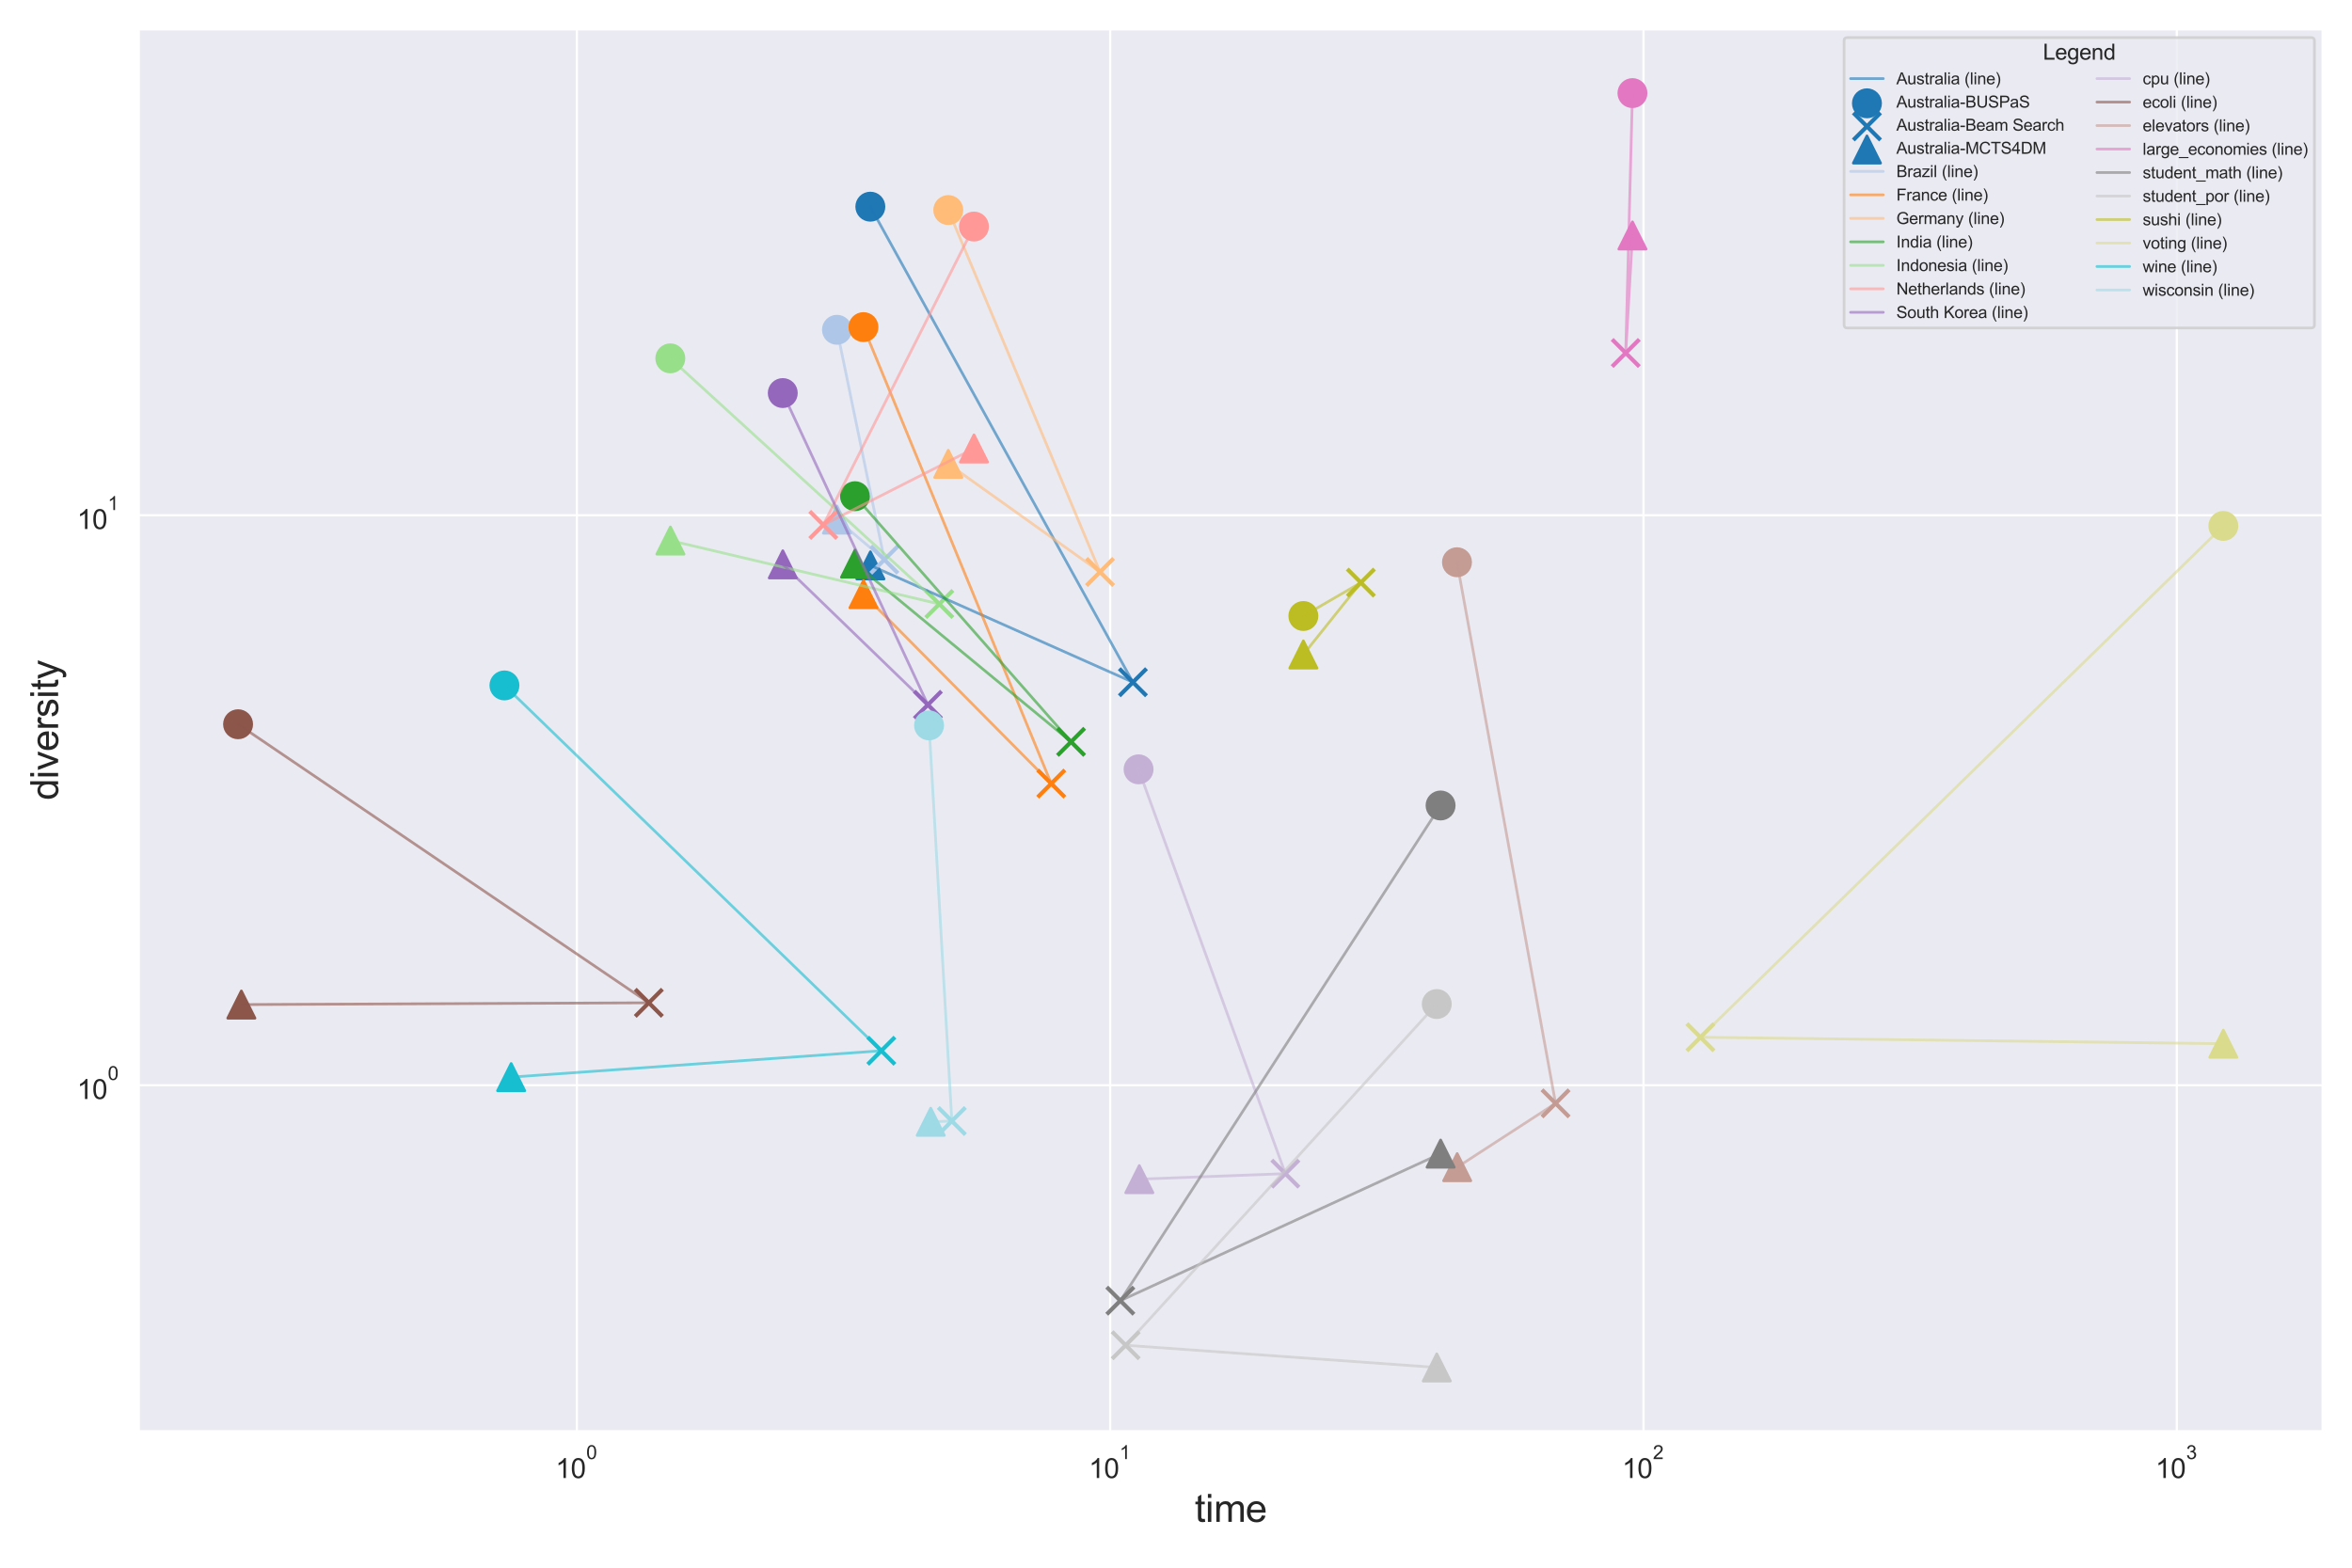 <?xml version="1.0" encoding="utf-8" standalone="no"?>
<!DOCTYPE svg PUBLIC "-//W3C//DTD SVG 1.1//EN"
  "http://www.w3.org/Graphics/SVG/1.1/DTD/svg11.dtd">
<svg xmlns:xlink="http://www.w3.org/1999/xlink" width="864pt" height="576pt" viewBox="0 0 864 576" xmlns="http://www.w3.org/2000/svg" version="1.1">
 <defs>
  <style type="text/css">*{stroke-linejoin: round; stroke-linecap: butt}</style>
 </defs>
 <g id="figure_1">
  <g id="patch_1">
   <path d="M 0 576 
L 864 576 
L 864 0 
L 0 0 
z
" style="fill: #ffffff"/>
  </g>
  <g id="axes_1">
   <g id="patch_2">
    <path d="M 50.996 525.847 
L 853.2 525.847 
L 853.2 10.8 
L 50.996 10.8 
z
" style="fill: #eaeaf2"/>
   </g>
   <g id="matplotlib.axis_1">
    <g id="xtick_1">
     <g id="line2d_1">
      <path d="M 211.916 525.847 
L 211.916 10.8 
" clip-path="url(#p6c65355523)" style="fill: none; stroke: #ffffff; stroke-width: 0.8; stroke-linecap: round"/>
     </g>
     <g id="text_1">
      <!-- $\mathdefault{10^{0}}$ -->
      <g style="fill: #262626" transform="translate(204.066 543.159) scale(0.1 -0.1)">
       <defs>
        <path id="ArialMT-31" d="M 2384 0 
L 1822 0 
L 1822 3584 
Q 1619 3391 1289 3197 
Q 959 3003 697 2906 
L 697 3450 
Q 1169 3672 1522 3987 
Q 1875 4303 2022 4600 
L 2384 4600 
L 2384 0 
z
" transform="scale(0.016)"/>
        <path id="ArialMT-30" d="M 266 2259 
Q 266 3072 433 3567 
Q 600 4063 929 4331 
Q 1259 4600 1759 4600 
Q 2128 4600 2406 4451 
Q 2684 4303 2865 4023 
Q 3047 3744 3150 3342 
Q 3253 2941 3253 2259 
Q 3253 1453 3087 958 
Q 2922 463 2592 192 
Q 2263 -78 1759 -78 
Q 1097 -78 719 397 
Q 266 969 266 2259 
z
M 844 2259 
Q 844 1131 1108 757 
Q 1372 384 1759 384 
Q 2147 384 2411 759 
Q 2675 1134 2675 2259 
Q 2675 3391 2411 3762 
Q 2147 4134 1753 4134 
Q 1366 4134 1134 3806 
Q 844 3388 844 2259 
z
" transform="scale(0.016)"/>
       </defs>
       <use xlink:href="#ArialMT-31" transform="translate(0 0.994)"/>
       <use xlink:href="#ArialMT-30" transform="translate(55.615 0.994)"/>
       <use xlink:href="#ArialMT-30" transform="translate(112.973 70.688) scale(0.7)"/>
      </g>
     </g>
    </g>
    <g id="xtick_2">
     <g id="line2d_2">
      <path d="M 407.826 525.847 
L 407.826 10.8 
" clip-path="url(#p6c65355523)" style="fill: none; stroke: #ffffff; stroke-width: 0.8; stroke-linecap: round"/>
     </g>
     <g id="text_2">
      <!-- $\mathdefault{10^{1}}$ -->
      <g style="fill: #262626" transform="translate(399.976 543.159) scale(0.1 -0.1)">
       <use xlink:href="#ArialMT-31" transform="translate(0 0.994)"/>
       <use xlink:href="#ArialMT-30" transform="translate(55.615 0.994)"/>
       <use xlink:href="#ArialMT-31" transform="translate(112.973 70.688) scale(0.7)"/>
      </g>
     </g>
    </g>
    <g id="xtick_3">
     <g id="line2d_3">
      <path d="M 603.736 525.847 
L 603.736 10.8 
" clip-path="url(#p6c65355523)" style="fill: none; stroke: #ffffff; stroke-width: 0.8; stroke-linecap: round"/>
     </g>
     <g id="text_3">
      <!-- $\mathdefault{10^{2}}$ -->
      <g style="fill: #262626" transform="translate(595.886 543.159) scale(0.1 -0.1)">
       <defs>
        <path id="ArialMT-32" d="M 3222 541 
L 3222 0 
L 194 0 
Q 188 203 259 391 
Q 375 700 629 1000 
Q 884 1300 1366 1694 
Q 2113 2306 2375 2664 
Q 2638 3022 2638 3341 
Q 2638 3675 2398 3904 
Q 2159 4134 1775 4134 
Q 1369 4134 1125 3890 
Q 881 3647 878 3216 
L 300 3275 
Q 359 3922 746 4261 
Q 1134 4600 1788 4600 
Q 2447 4600 2831 4234 
Q 3216 3869 3216 3328 
Q 3216 3053 3103 2787 
Q 2991 2522 2730 2228 
Q 2469 1934 1863 1422 
Q 1356 997 1212 845 
Q 1069 694 975 541 
L 3222 541 
z
" transform="scale(0.016)"/>
       </defs>
       <use xlink:href="#ArialMT-31" transform="translate(0 0.994)"/>
       <use xlink:href="#ArialMT-30" transform="translate(55.615 0.994)"/>
       <use xlink:href="#ArialMT-32" transform="translate(112.973 70.688) scale(0.7)"/>
      </g>
     </g>
    </g>
    <g id="xtick_4">
     <g id="line2d_4">
      <path d="M 799.646 525.847 
L 799.646 10.8 
" clip-path="url(#p6c65355523)" style="fill: none; stroke: #ffffff; stroke-width: 0.8; stroke-linecap: round"/>
     </g>
     <g id="text_4">
      <!-- $\mathdefault{10^{3}}$ -->
      <g style="fill: #262626" transform="translate(791.796 543.159) scale(0.1 -0.1)">
       <defs>
        <path id="ArialMT-33" d="M 269 1209 
L 831 1284 
Q 928 806 1161 595 
Q 1394 384 1728 384 
Q 2125 384 2398 659 
Q 2672 934 2672 1341 
Q 2672 1728 2419 1979 
Q 2166 2231 1775 2231 
Q 1616 2231 1378 2169 
L 1441 2663 
Q 1497 2656 1531 2656 
Q 1891 2656 2178 2843 
Q 2466 3031 2466 3422 
Q 2466 3731 2256 3934 
Q 2047 4138 1716 4138 
Q 1388 4138 1169 3931 
Q 950 3725 888 3313 
L 325 3413 
Q 428 3978 793 4289 
Q 1159 4600 1703 4600 
Q 2078 4600 2393 4439 
Q 2709 4278 2876 4000 
Q 3044 3722 3044 3409 
Q 3044 3113 2884 2869 
Q 2725 2625 2413 2481 
Q 2819 2388 3044 2092 
Q 3269 1797 3269 1353 
Q 3269 753 2831 336 
Q 2394 -81 1725 -81 
Q 1122 -81 723 278 
Q 325 638 269 1209 
z
" transform="scale(0.016)"/>
       </defs>
       <use xlink:href="#ArialMT-31" transform="translate(0 0.994)"/>
       <use xlink:href="#ArialMT-30" transform="translate(55.615 0.994)"/>
       <use xlink:href="#ArialMT-33" transform="translate(112.973 70.688) scale(0.7)"/>
      </g>
     </g>
    </g>
    <g id="xtick_5"/>
    <g id="xtick_6"/>
    <g id="xtick_7"/>
    <g id="xtick_8"/>
    <g id="xtick_9"/>
    <g id="xtick_10"/>
    <g id="xtick_11"/>
    <g id="xtick_12"/>
    <g id="xtick_13"/>
    <g id="xtick_14"/>
    <g id="xtick_15"/>
    <g id="xtick_16"/>
    <g id="xtick_17"/>
    <g id="xtick_18"/>
    <g id="xtick_19"/>
    <g id="xtick_20"/>
    <g id="xtick_21"/>
    <g id="xtick_22"/>
    <g id="xtick_23"/>
    <g id="xtick_24"/>
    <g id="xtick_25"/>
    <g id="xtick_26"/>
    <g id="xtick_27"/>
    <g id="xtick_28"/>
    <g id="xtick_29"/>
    <g id="xtick_30"/>
    <g id="xtick_31"/>
    <g id="xtick_32"/>
    <g id="xtick_33"/>
    <g id="xtick_34"/>
    <g id="xtick_35"/>
    <g id="xtick_36"/>
    <g id="text_5">
     <!-- time -->
     <g style="fill: #262626" transform="translate(438.875 559.168) scale(0.14 -0.14)">
      <defs>
       <path id="ArialMT-74" d="M 1650 503 
L 1731 6 
Q 1494 -44 1306 -44 
Q 1000 -44 831 53 
Q 663 150 594 308 
Q 525 466 525 972 
L 525 2881 
L 113 2881 
L 113 3319 
L 525 3319 
L 525 4141 
L 1084 4478 
L 1084 3319 
L 1650 3319 
L 1650 2881 
L 1084 2881 
L 1084 941 
Q 1084 700 1114 631 
Q 1144 563 1211 522 
Q 1278 481 1403 481 
Q 1497 481 1650 503 
z
" transform="scale(0.016)"/>
       <path id="ArialMT-69" d="M 425 3934 
L 425 4581 
L 988 4581 
L 988 3934 
L 425 3934 
z
M 425 0 
L 425 3319 
L 988 3319 
L 988 0 
L 425 0 
z
" transform="scale(0.016)"/>
       <path id="ArialMT-6d" d="M 422 0 
L 422 3319 
L 925 3319 
L 925 2853 
Q 1081 3097 1340 3245 
Q 1600 3394 1931 3394 
Q 2300 3394 2536 3241 
Q 2772 3088 2869 2813 
Q 3263 3394 3894 3394 
Q 4388 3394 4653 3120 
Q 4919 2847 4919 2278 
L 4919 0 
L 4359 0 
L 4359 2091 
Q 4359 2428 4304 2576 
Q 4250 2725 4106 2815 
Q 3963 2906 3769 2906 
Q 3419 2906 3187 2673 
Q 2956 2441 2956 1928 
L 2956 0 
L 2394 0 
L 2394 2156 
Q 2394 2531 2256 2718 
Q 2119 2906 1806 2906 
Q 1569 2906 1367 2781 
Q 1166 2656 1075 2415 
Q 984 2175 984 1722 
L 984 0 
L 422 0 
z
" transform="scale(0.016)"/>
       <path id="ArialMT-65" d="M 2694 1069 
L 3275 997 
Q 3138 488 2766 206 
Q 2394 -75 1816 -75 
Q 1088 -75 661 373 
Q 234 822 234 1631 
Q 234 2469 665 2931 
Q 1097 3394 1784 3394 
Q 2450 3394 2872 2941 
Q 3294 2488 3294 1666 
Q 3294 1616 3291 1516 
L 816 1516 
Q 847 969 1125 678 
Q 1403 388 1819 388 
Q 2128 388 2347 550 
Q 2566 713 2694 1069 
z
M 847 1978 
L 2700 1978 
Q 2663 2397 2488 2606 
Q 2219 2931 1791 2931 
Q 1403 2931 1139 2672 
Q 875 2413 847 1978 
z
" transform="scale(0.016)"/>
      </defs>
      <use xlink:href="#ArialMT-74"/>
      <use xlink:href="#ArialMT-69" x="27.783"/>
      <use xlink:href="#ArialMT-6d" x="50"/>
      <use xlink:href="#ArialMT-65" x="133.301"/>
     </g>
    </g>
   </g>
   <g id="matplotlib.axis_2">
    <g id="ytick_1">
     <g id="line2d_5">
      <path d="M 50.996 398.731 
L 853.2 398.731 
" clip-path="url(#p6c65355523)" style="fill: none; stroke: #ffffff; stroke-width: 0.8; stroke-linecap: round"/>
     </g>
     <g id="text_6">
      <!-- $\mathdefault{10^{0}}$ -->
      <g style="fill: #262626" transform="translate(28.296 403.887) scale(0.1 -0.1)">
       <use xlink:href="#ArialMT-31" transform="translate(0 0.994)"/>
       <use xlink:href="#ArialMT-30" transform="translate(55.615 0.994)"/>
       <use xlink:href="#ArialMT-30" transform="translate(112.973 70.688) scale(0.7)"/>
      </g>
     </g>
    </g>
    <g id="ytick_2">
     <g id="line2d_6">
      <path d="M 50.996 189.31 
L 853.2 189.31 
" clip-path="url(#p6c65355523)" style="fill: none; stroke: #ffffff; stroke-width: 0.8; stroke-linecap: round"/>
     </g>
     <g id="text_7">
      <!-- $\mathdefault{10^{1}}$ -->
      <g style="fill: #262626" transform="translate(28.296 194.466) scale(0.1 -0.1)">
       <use xlink:href="#ArialMT-31" transform="translate(0 0.994)"/>
       <use xlink:href="#ArialMT-30" transform="translate(55.615 0.994)"/>
       <use xlink:href="#ArialMT-31" transform="translate(112.973 70.688) scale(0.7)"/>
      </g>
     </g>
    </g>
    <g id="ytick_3"/>
    <g id="ytick_4"/>
    <g id="ytick_5"/>
    <g id="ytick_6"/>
    <g id="ytick_7"/>
    <g id="ytick_8"/>
    <g id="ytick_9"/>
    <g id="ytick_10"/>
    <g id="ytick_11"/>
    <g id="ytick_12"/>
    <g id="ytick_13"/>
    <g id="ytick_14"/>
    <g id="ytick_15"/>
    <g id="ytick_16"/>
    <g id="ytick_17"/>
    <g id="ytick_18"/>
    <g id="ytick_19"/>
    <g id="ytick_20"/>
    <g id="ytick_21"/>
    <g id="ytick_22"/>
    <g id="ytick_23"/>
    <g id="text_8">
     <!-- diversity -->
     <g style="fill: #262626" transform="translate(21.35 293.995) rotate(-90) scale(0.14 -0.14)">
      <defs>
       <path id="ArialMT-64" d="M 2575 0 
L 2575 419 
Q 2259 -75 1647 -75 
Q 1250 -75 917 144 
Q 584 363 401 755 
Q 219 1147 219 1656 
Q 219 2153 384 2558 
Q 550 2963 881 3178 
Q 1213 3394 1622 3394 
Q 1922 3394 2156 3267 
Q 2391 3141 2538 2938 
L 2538 4581 
L 3097 4581 
L 3097 0 
L 2575 0 
z
M 797 1656 
Q 797 1019 1065 703 
Q 1334 388 1700 388 
Q 2069 388 2326 689 
Q 2584 991 2584 1609 
Q 2584 2291 2321 2609 
Q 2059 2928 1675 2928 
Q 1300 2928 1048 2622 
Q 797 2316 797 1656 
z
" transform="scale(0.016)"/>
       <path id="ArialMT-76" d="M 1344 0 
L 81 3319 
L 675 3319 
L 1388 1331 
Q 1503 1009 1600 663 
Q 1675 925 1809 1294 
L 2547 3319 
L 3125 3319 
L 1869 0 
L 1344 0 
z
" transform="scale(0.016)"/>
       <path id="ArialMT-72" d="M 416 0 
L 416 3319 
L 922 3319 
L 922 2816 
Q 1116 3169 1280 3281 
Q 1444 3394 1641 3394 
Q 1925 3394 2219 3213 
L 2025 2691 
Q 1819 2813 1613 2813 
Q 1428 2813 1281 2702 
Q 1134 2591 1072 2394 
Q 978 2094 978 1738 
L 978 0 
L 416 0 
z
" transform="scale(0.016)"/>
       <path id="ArialMT-73" d="M 197 991 
L 753 1078 
Q 800 744 1014 566 
Q 1228 388 1613 388 
Q 2000 388 2187 545 
Q 2375 703 2375 916 
Q 2375 1106 2209 1216 
Q 2094 1291 1634 1406 
Q 1016 1563 777 1677 
Q 538 1791 414 1992 
Q 291 2194 291 2438 
Q 291 2659 392 2848 
Q 494 3038 669 3163 
Q 800 3259 1026 3326 
Q 1253 3394 1513 3394 
Q 1903 3394 2198 3281 
Q 2494 3169 2634 2976 
Q 2775 2784 2828 2463 
L 2278 2388 
Q 2241 2644 2061 2787 
Q 1881 2931 1553 2931 
Q 1166 2931 1000 2803 
Q 834 2675 834 2503 
Q 834 2394 903 2306 
Q 972 2216 1119 2156 
Q 1203 2125 1616 2013 
Q 2213 1853 2448 1751 
Q 2684 1650 2818 1456 
Q 2953 1263 2953 975 
Q 2953 694 2789 445 
Q 2625 197 2315 61 
Q 2006 -75 1616 -75 
Q 969 -75 630 194 
Q 291 463 197 991 
z
" transform="scale(0.016)"/>
       <path id="ArialMT-79" d="M 397 -1278 
L 334 -750 
Q 519 -800 656 -800 
Q 844 -800 956 -737 
Q 1069 -675 1141 -563 
Q 1194 -478 1313 -144 
Q 1328 -97 1363 -6 
L 103 3319 
L 709 3319 
L 1400 1397 
Q 1534 1031 1641 628 
Q 1738 1016 1872 1384 
L 2581 3319 
L 3144 3319 
L 1881 -56 
Q 1678 -603 1566 -809 
Q 1416 -1088 1222 -1217 
Q 1028 -1347 759 -1347 
Q 597 -1347 397 -1278 
z
" transform="scale(0.016)"/>
      </defs>
      <use xlink:href="#ArialMT-64"/>
      <use xlink:href="#ArialMT-69" x="55.615"/>
      <use xlink:href="#ArialMT-76" x="77.832"/>
      <use xlink:href="#ArialMT-65" x="127.832"/>
      <use xlink:href="#ArialMT-72" x="183.447"/>
      <use xlink:href="#ArialMT-73" x="216.748"/>
      <use xlink:href="#ArialMT-69" x="266.748"/>
      <use xlink:href="#ArialMT-74" x="288.965"/>
      <use xlink:href="#ArialMT-79" x="316.748"/>
     </g>
    </g>
   </g>
   <g id="PathCollection_1">
    <defs>
     <path id="m1488f2ae4b" d="M 0 5 
C 1.326 5 2.598 4.473 3.536 3.536 
C 4.473 2.598 5 1.326 5 0 
C 5 -1.326 4.473 -2.598 3.536 -3.536 
C 2.598 -4.473 1.326 -5 0 -5 
C -1.326 -5 -2.598 -4.473 -3.536 -3.536 
C -4.473 -2.598 -5 -1.326 -5 0 
C -5 1.326 -4.473 2.598 -3.536 3.536 
C -2.598 4.473 -1.326 5 0 5 
z
" style="stroke: #1f77b4"/>
    </defs>
    <g clip-path="url(#p6c65355523)">
     <use xlink:href="#m1488f2ae4b" x="319.716" y="75.937" style="fill: #1f77b4; stroke: #1f77b4"/>
    </g>
   </g>
   <g id="PathCollection_2">
    <defs>
     <path id="m36d8bed632" d="M -5 5 
L 5 -5 
M -5 -5 
L 5 5 
" style="stroke: #1f77b4; stroke-width: 1.5"/>
    </defs>
    <g clip-path="url(#p6c65355523)">
     <use xlink:href="#m36d8bed632" x="416.171" y="250.668" style="fill: #1f77b4; stroke: #1f77b4; stroke-width: 1.5"/>
    </g>
   </g>
   <g id="PathCollection_3">
    <defs>
     <path id="mb9930c6f8a" d="M 0 -5 
L -5 5 
L 5 5 
z
" style="stroke: #1f77b4"/>
    </defs>
    <g clip-path="url(#p6c65355523)">
     <use xlink:href="#mb9930c6f8a" x="319.737" y="207.735" style="fill: #1f77b4; stroke: #1f77b4"/>
    </g>
   </g>
   <g id="PathCollection_4">
    <defs>
     <path id="m782b572551" d="M 0 5 
C 1.326 5 2.598 4.473 3.536 3.536 
C 4.473 2.598 5 1.326 5 0 
C 5 -1.326 4.473 -2.598 3.536 -3.536 
C 2.598 -4.473 1.326 -5 0 -5 
C -1.326 -5 -2.598 -4.473 -3.536 -3.536 
C -4.473 -2.598 -5 -1.326 -5 0 
C -5 1.326 -4.473 2.598 -3.536 3.536 
C -2.598 4.473 -1.326 5 0 5 
z
" style="stroke: #aec7e8"/>
    </defs>
    <g clip-path="url(#p6c65355523)">
     <use xlink:href="#m782b572551" x="307.458" y="121.172" style="fill: #aec7e8; stroke: #aec7e8"/>
    </g>
   </g>
   <g id="PathCollection_5">
    <defs>
     <path id="m37f38c8360" d="M -5 5 
L 5 -5 
M -5 -5 
L 5 5 
" style="stroke: #aec7e8; stroke-width: 1.5"/>
    </defs>
    <g clip-path="url(#p6c65355523)">
     <use xlink:href="#m37f38c8360" x="324.873" y="205.634" style="fill: #aec7e8; stroke: #aec7e8; stroke-width: 1.5"/>
    </g>
   </g>
   <g id="PathCollection_6">
    <defs>
     <path id="mcae51058fc" d="M 0 -5 
L -5 5 
L 5 5 
z
" style="stroke: #aec7e8"/>
    </defs>
    <g clip-path="url(#p6c65355523)">
     <use xlink:href="#mcae51058fc" x="307.458" y="190.912" style="fill: #aec7e8; stroke: #aec7e8"/>
    </g>
   </g>
   <g id="PathCollection_7">
    <defs>
     <path id="m41ff974d5b" d="M 0 5 
C 1.326 5 2.598 4.473 3.536 3.536 
C 4.473 2.598 5 1.326 5 0 
C 5 -1.326 4.473 -2.598 3.536 -3.536 
C 2.598 -4.473 1.326 -5 0 -5 
C -1.326 -5 -2.598 -4.473 -3.536 -3.536 
C -4.473 -2.598 -5 -1.326 -5 0 
C -5 1.326 -4.473 2.598 -3.536 3.536 
C -2.598 4.473 -1.326 5 0 5 
z
" style="stroke: #ff7f0e"/>
    </defs>
    <g clip-path="url(#p6c65355523)">
     <use xlink:href="#m41ff974d5b" x="317.185" y="120.186" style="fill: #ff7f0e; stroke: #ff7f0e"/>
    </g>
   </g>
   <g id="PathCollection_8">
    <defs>
     <path id="m48375db350" d="M -5 5 
L 5 -5 
M -5 -5 
L 5 5 
" style="stroke: #ff7f0e; stroke-width: 1.5"/>
    </defs>
    <g clip-path="url(#p6c65355523)">
     <use xlink:href="#m48375db350" x="386.176" y="287.91" style="fill: #ff7f0e; stroke: #ff7f0e; stroke-width: 1.5"/>
    </g>
   </g>
   <g id="PathCollection_9">
    <defs>
     <path id="m158d62ac84" d="M 0 -5 
L -5 5 
L 5 5 
z
" style="stroke: #ff7f0e"/>
    </defs>
    <g clip-path="url(#p6c65355523)">
     <use xlink:href="#m158d62ac84" x="317.198" y="218.314" style="fill: #ff7f0e; stroke: #ff7f0e"/>
    </g>
   </g>
   <g id="PathCollection_10">
    <defs>
     <path id="m404963c962" d="M 0 5 
C 1.326 5 2.598 4.473 3.536 3.536 
C 4.473 2.598 5 1.326 5 0 
C 5 -1.326 4.473 -2.598 3.536 -3.536 
C 2.598 -4.473 1.326 -5 0 -5 
C -1.326 -5 -2.598 -4.473 -3.536 -3.536 
C -4.473 -2.598 -5 -1.326 -5 0 
C -5 1.326 -4.473 2.598 -3.536 3.536 
C -2.598 4.473 -1.326 5 0 5 
z
" style="stroke: #ffbb78"/>
    </defs>
    <g clip-path="url(#p6c65355523)">
     <use xlink:href="#m404963c962" x="348.35" y="77.183" style="fill: #ffbb78; stroke: #ffbb78"/>
    </g>
   </g>
   <g id="PathCollection_11">
    <defs>
     <path id="mca4520e413" d="M -5 5 
L 5 -5 
M -5 -5 
L 5 5 
" style="stroke: #ffbb78; stroke-width: 1.5"/>
    </defs>
    <g clip-path="url(#p6c65355523)">
     <use xlink:href="#mca4520e413" x="404.091" y="210.157" style="fill: #ffbb78; stroke: #ffbb78; stroke-width: 1.5"/>
    </g>
   </g>
   <g id="PathCollection_12">
    <defs>
     <path id="m573badf506" d="M 0 -5 
L -5 5 
L 5 5 
z
" style="stroke: #ffbb78"/>
    </defs>
    <g clip-path="url(#p6c65355523)">
     <use xlink:href="#m573badf506" x="348.35" y="170.439" style="fill: #ffbb78; stroke: #ffbb78"/>
    </g>
   </g>
   <g id="PathCollection_13">
    <defs>
     <path id="me28dcd4e35" d="M 0 5 
C 1.326 5 2.598 4.473 3.536 3.536 
C 4.473 2.598 5 1.326 5 0 
C 5 -1.326 4.473 -2.598 3.536 -3.536 
C 2.598 -4.473 1.326 -5 0 -5 
C -1.326 -5 -2.598 -4.473 -3.536 -3.536 
C -4.473 -2.598 -5 -1.326 -5 0 
C -5 1.326 -4.473 2.598 -3.536 3.536 
C -2.598 4.473 -1.326 5 0 5 
z
" style="stroke: #2ca02c"/>
    </defs>
    <g clip-path="url(#p6c65355523)">
     <use xlink:href="#me28dcd4e35" x="314.083" y="182.316" style="fill: #2ca02c; stroke: #2ca02c"/>
    </g>
   </g>
   <g id="PathCollection_14">
    <defs>
     <path id="m44621d1b3d" d="M -5 5 
L 5 -5 
M -5 -5 
L 5 5 
" style="stroke: #2ca02c; stroke-width: 1.5"/>
    </defs>
    <g clip-path="url(#p6c65355523)">
     <use xlink:href="#m44621d1b3d" x="393.446" y="272.565" style="fill: #2ca02c; stroke: #2ca02c; stroke-width: 1.5"/>
    </g>
   </g>
   <g id="PathCollection_15">
    <defs>
     <path id="mc164244578" d="M 0 -5 
L -5 5 
L 5 5 
z
" style="stroke: #2ca02c"/>
    </defs>
    <g clip-path="url(#p6c65355523)">
     <use xlink:href="#mc164244578" x="314.086" y="207.094" style="fill: #2ca02c; stroke: #2ca02c"/>
    </g>
   </g>
   <g id="PathCollection_16">
    <defs>
     <path id="m5bc0e59c93" d="M 0 5 
C 1.326 5 2.598 4.473 3.536 3.536 
C 4.473 2.598 5 1.326 5 0 
C 5 -1.326 4.473 -2.598 3.536 -3.536 
C 2.598 -4.473 1.326 -5 0 -5 
C -1.326 -5 -2.598 -4.473 -3.536 -3.536 
C -4.473 -2.598 -5 -1.326 -5 0 
C -5 1.326 -4.473 2.598 -3.536 3.536 
C -2.598 4.473 -1.326 5 0 5 
z
" style="stroke: #98df8a"/>
    </defs>
    <g clip-path="url(#p6c65355523)">
     <use xlink:href="#m5bc0e59c93" x="246.239" y="131.672" style="fill: #98df8a; stroke: #98df8a"/>
    </g>
   </g>
   <g id="PathCollection_17">
    <defs>
     <path id="m80ef976a59" d="M -5 5 
L 5 -5 
M -5 -5 
L 5 5 
" style="stroke: #98df8a; stroke-width: 1.5"/>
    </defs>
    <g clip-path="url(#p6c65355523)">
     <use xlink:href="#m80ef976a59" x="345.057" y="221.924" style="fill: #98df8a; stroke: #98df8a; stroke-width: 1.5"/>
    </g>
   </g>
   <g id="PathCollection_18">
    <defs>
     <path id="m48c21fe986" d="M 0 -5 
L -5 5 
L 5 5 
z
" style="stroke: #98df8a"/>
    </defs>
    <g clip-path="url(#p6c65355523)">
     <use xlink:href="#m48c21fe986" x="246.278" y="198.617" style="fill: #98df8a; stroke: #98df8a"/>
    </g>
   </g>
   <g id="PathCollection_19">
    <defs>
     <path id="mc7ec863971" d="M 0 5 
C 1.326 5 2.598 4.473 3.536 3.536 
C 4.473 2.598 5 1.326 5 0 
C 5 -1.326 4.473 -2.598 3.536 -3.536 
C 2.598 -4.473 1.326 -5 0 -5 
C -1.326 -5 -2.598 -4.473 -3.536 -3.536 
C -4.473 -2.598 -5 -1.326 -5 0 
C -5 1.326 -4.473 2.598 -3.536 3.536 
C -2.598 4.473 -1.326 5 0 5 
z
" style="stroke: #ff9896"/>
    </defs>
    <g clip-path="url(#p6c65355523)">
     <use xlink:href="#mc7ec863971" x="357.777" y="83.24" style="fill: #ff9896; stroke: #ff9896"/>
    </g>
   </g>
   <g id="PathCollection_20">
    <defs>
     <path id="m044b8025cf" d="M -5 5 
L 5 -5 
M -5 -5 
L 5 5 
" style="stroke: #ff9896; stroke-width: 1.5"/>
    </defs>
    <g clip-path="url(#p6c65355523)">
     <use xlink:href="#m044b8025cf" x="302.442" y="192.868" style="fill: #ff9896; stroke: #ff9896; stroke-width: 1.5"/>
    </g>
   </g>
   <g id="PathCollection_21">
    <defs>
     <path id="mb691acf2e5" d="M 0 -5 
L -5 5 
L 5 5 
z
" style="stroke: #ff9896"/>
    </defs>
    <g clip-path="url(#p6c65355523)">
     <use xlink:href="#mb691acf2e5" x="357.786" y="164.784" style="fill: #ff9896; stroke: #ff9896"/>
    </g>
   </g>
   <g id="PathCollection_22">
    <defs>
     <path id="ma07600faee" d="M 0 5 
C 1.326 5 2.598 4.473 3.536 3.536 
C 4.473 2.598 5 1.326 5 0 
C 5 -1.326 4.473 -2.598 3.536 -3.536 
C 2.598 -4.473 1.326 -5 0 -5 
C -1.326 -5 -2.598 -4.473 -3.536 -3.536 
C -4.473 -2.598 -5 -1.326 -5 0 
C -5 1.326 -4.473 2.598 -3.536 3.536 
C -2.598 4.473 -1.326 5 0 5 
z
" style="stroke: #9467bd"/>
    </defs>
    <g clip-path="url(#p6c65355523)">
     <use xlink:href="#ma07600faee" x="287.548" y="144.421" style="fill: #9467bd; stroke: #9467bd"/>
    </g>
   </g>
   <g id="PathCollection_23">
    <defs>
     <path id="mdc4a4b4d15" d="M -5 5 
L 5 -5 
M -5 -5 
L 5 5 
" style="stroke: #9467bd; stroke-width: 1.5"/>
    </defs>
    <g clip-path="url(#p6c65355523)">
     <use xlink:href="#mdc4a4b4d15" x="340.854" y="258.95" style="fill: #9467bd; stroke: #9467bd; stroke-width: 1.5"/>
    </g>
   </g>
   <g id="PathCollection_24">
    <defs>
     <path id="mfdf2490233" d="M 0 -5 
L -5 5 
L 5 5 
z
" style="stroke: #9467bd"/>
    </defs>
    <g clip-path="url(#p6c65355523)">
     <use xlink:href="#mfdf2490233" x="287.563" y="207.36" style="fill: #9467bd; stroke: #9467bd"/>
    </g>
   </g>
   <g id="PathCollection_25">
    <defs>
     <path id="m9bcbbf9419" d="M 0 5 
C 1.326 5 2.598 4.473 3.536 3.536 
C 4.473 2.598 5 1.326 5 0 
C 5 -1.326 4.473 -2.598 3.536 -3.536 
C 2.598 -4.473 1.326 -5 0 -5 
C -1.326 -5 -2.598 -4.473 -3.536 -3.536 
C -4.473 -2.598 -5 -1.326 -5 0 
C -5 1.326 -4.473 2.598 -3.536 3.536 
C -2.598 4.473 -1.326 5 0 5 
z
" style="stroke: #c5b0d5"/>
    </defs>
    <g clip-path="url(#p6c65355523)">
     <use xlink:href="#m9bcbbf9419" x="418.249" y="282.671" style="fill: #c5b0d5; stroke: #c5b0d5"/>
    </g>
   </g>
   <g id="PathCollection_26">
    <defs>
     <path id="mb0a7a106ee" d="M -5 5 
L 5 -5 
M -5 -5 
L 5 5 
" style="stroke: #c5b0d5; stroke-width: 1.5"/>
    </defs>
    <g clip-path="url(#p6c65355523)">
     <use xlink:href="#mb0a7a106ee" x="472.178" y="431.221" style="fill: #c5b0d5; stroke: #c5b0d5; stroke-width: 1.5"/>
    </g>
   </g>
   <g id="PathCollection_27">
    <defs>
     <path id="m31c6cf7f02" d="M 0 -5 
L -5 5 
L 5 5 
z
" style="stroke: #c5b0d5"/>
    </defs>
    <g clip-path="url(#p6c65355523)">
     <use xlink:href="#m31c6cf7f02" x="418.53" y="433.245" style="fill: #c5b0d5; stroke: #c5b0d5"/>
    </g>
   </g>
   <g id="PathCollection_28">
    <defs>
     <path id="m838bed3459" d="M 0 5 
C 1.326 5 2.598 4.473 3.536 3.536 
C 4.473 2.598 5 1.326 5 0 
C 5 -1.326 4.473 -2.598 3.536 -3.536 
C 2.598 -4.473 1.326 -5 0 -5 
C -1.326 -5 -2.598 -4.473 -3.536 -3.536 
C -4.473 -2.598 -5 -1.326 -5 0 
C -5 1.326 -4.473 2.598 -3.536 3.536 
C -2.598 4.473 -1.326 5 0 5 
z
" style="stroke: #8c564b"/>
    </defs>
    <g clip-path="url(#p6c65355523)">
     <use xlink:href="#m838bed3459" x="87.46" y="266.102" style="fill: #8c564b; stroke: #8c564b"/>
    </g>
   </g>
   <g id="PathCollection_29">
    <defs>
     <path id="md608080434" d="M -5 5 
L 5 -5 
M -5 -5 
L 5 5 
" style="stroke: #8c564b; stroke-width: 1.5"/>
    </defs>
    <g clip-path="url(#p6c65355523)">
     <use xlink:href="#md608080434" x="238.345" y="368.448" style="fill: #8c564b; stroke: #8c564b; stroke-width: 1.5"/>
    </g>
   </g>
   <g id="PathCollection_30">
    <defs>
     <path id="m5a71a7640f" d="M 0 -5 
L -5 5 
L 5 5 
z
" style="stroke: #8c564b"/>
    </defs>
    <g clip-path="url(#p6c65355523)">
     <use xlink:href="#m5a71a7640f" x="88.663" y="369.101" style="fill: #8c564b; stroke: #8c564b"/>
    </g>
   </g>
   <g id="PathCollection_31">
    <defs>
     <path id="m6e476a091a" d="M 0 5 
C 1.326 5 2.598 4.473 3.536 3.536 
C 4.473 2.598 5 1.326 5 0 
C 5 -1.326 4.473 -2.598 3.536 -3.536 
C 2.598 -4.473 1.326 -5 0 -5 
C -1.326 -5 -2.598 -4.473 -3.536 -3.536 
C -4.473 -2.598 -5 -1.326 -5 0 
C -5 1.326 -4.473 2.598 -3.536 3.536 
C -2.598 4.473 -1.326 5 0 5 
z
" style="stroke: #c49c94"/>
    </defs>
    <g clip-path="url(#p6c65355523)">
     <use xlink:href="#m6e476a091a" x="535.222" y="206.58" style="fill: #c49c94; stroke: #c49c94"/>
    </g>
   </g>
   <g id="PathCollection_32">
    <defs>
     <path id="m7f6ee04796" d="M -5 5 
L 5 -5 
M -5 -5 
L 5 5 
" style="stroke: #c49c94; stroke-width: 1.5"/>
    </defs>
    <g clip-path="url(#p6c65355523)">
     <use xlink:href="#m7f6ee04796" x="571.436" y="405.391" style="fill: #c49c94; stroke: #c49c94; stroke-width: 1.5"/>
    </g>
   </g>
   <g id="PathCollection_33">
    <defs>
     <path id="m1161a1180b" d="M 0 -5 
L -5 5 
L 5 5 
z
" style="stroke: #c49c94"/>
    </defs>
    <g clip-path="url(#p6c65355523)">
     <use xlink:href="#m1161a1180b" x="535.294" y="428.846" style="fill: #c49c94; stroke: #c49c94"/>
    </g>
   </g>
   <g id="PathCollection_34">
    <defs>
     <path id="mf9dc5408f1" d="M 0 5 
C 1.326 5 2.598 4.473 3.536 3.536 
C 4.473 2.598 5 1.326 5 0 
C 5 -1.326 4.473 -2.598 3.536 -3.536 
C 2.598 -4.473 1.326 -5 0 -5 
C -1.326 -5 -2.598 -4.473 -3.536 -3.536 
C -4.473 -2.598 -5 -1.326 -5 0 
C -5 1.326 -4.473 2.598 -3.536 3.536 
C -2.598 4.473 -1.326 5 0 5 
z
" style="stroke: #e377c2"/>
    </defs>
    <g clip-path="url(#p6c65355523)">
     <use xlink:href="#mf9dc5408f1" x="599.677" y="34.211" style="fill: #e377c2; stroke: #e377c2"/>
    </g>
   </g>
   <g id="PathCollection_35">
    <defs>
     <path id="mbb84c32a3c" d="M -5 5 
L 5 -5 
M -5 -5 
L 5 5 
" style="stroke: #e377c2; stroke-width: 1.5"/>
    </defs>
    <g clip-path="url(#p6c65355523)">
     <use xlink:href="#mbb84c32a3c" x="597.204" y="129.691" style="fill: #e377c2; stroke: #e377c2; stroke-width: 1.5"/>
    </g>
   </g>
   <g id="PathCollection_36">
    <defs>
     <path id="m4c1a0d2f2c" d="M 0 -5 
L -5 5 
L 5 5 
z
" style="stroke: #e377c2"/>
    </defs>
    <g clip-path="url(#p6c65355523)">
     <use xlink:href="#m4c1a0d2f2c" x="599.678" y="86.52" style="fill: #e377c2; stroke: #e377c2"/>
    </g>
   </g>
   <g id="PathCollection_37">
    <defs>
     <path id="m19f5527439" d="M 0 5 
C 1.326 5 2.598 4.473 3.536 3.536 
C 4.473 2.598 5 1.326 5 0 
C 5 -1.326 4.473 -2.598 3.536 -3.536 
C 2.598 -4.473 1.326 -5 0 -5 
C -1.326 -5 -2.598 -4.473 -3.536 -3.536 
C -4.473 -2.598 -5 -1.326 -5 0 
C -5 1.326 -4.473 2.598 -3.536 3.536 
C -2.598 4.473 -1.326 5 0 5 
z
" style="stroke: #7f7f7f"/>
    </defs>
    <g clip-path="url(#p6c65355523)">
     <use xlink:href="#m19f5527439" x="529.193" y="295.949" style="fill: #7f7f7f; stroke: #7f7f7f"/>
    </g>
   </g>
   <g id="PathCollection_38">
    <defs>
     <path id="m9a89b349b3" d="M -5 5 
L 5 -5 
M -5 -5 
L 5 5 
" style="stroke: #7f7f7f; stroke-width: 1.5"/>
    </defs>
    <g clip-path="url(#p6c65355523)">
     <use xlink:href="#m9a89b349b3" x="411.555" y="477.898" style="fill: #7f7f7f; stroke: #7f7f7f; stroke-width: 1.5"/>
    </g>
   </g>
   <g id="PathCollection_39">
    <defs>
     <path id="m56aff1dbfd" d="M 0 -5 
L -5 5 
L 5 5 
z
" style="stroke: #7f7f7f"/>
    </defs>
    <g clip-path="url(#p6c65355523)">
     <use xlink:href="#m56aff1dbfd" x="529.207" y="423.864" style="fill: #7f7f7f; stroke: #7f7f7f"/>
    </g>
   </g>
   <g id="PathCollection_40">
    <defs>
     <path id="m1d09b70a67" d="M 0 5 
C 1.326 5 2.598 4.473 3.536 3.536 
C 4.473 2.598 5 1.326 5 0 
C 5 -1.326 4.473 -2.598 3.536 -3.536 
C 2.598 -4.473 1.326 -5 0 -5 
C -1.326 -5 -2.598 -4.473 -3.536 -3.536 
C -4.473 -2.598 -5 -1.326 -5 0 
C -5 1.326 -4.473 2.598 -3.536 3.536 
C -2.598 4.473 -1.326 5 0 5 
z
" style="stroke: #c7c7c7"/>
    </defs>
    <g clip-path="url(#p6c65355523)">
     <use xlink:href="#m1d09b70a67" x="527.791" y="368.906" style="fill: #c7c7c7; stroke: #c7c7c7"/>
    </g>
   </g>
   <g id="PathCollection_41">
    <defs>
     <path id="m6fea9c59f6" d="M -5 5 
L 5 -5 
M -5 -5 
L 5 5 
" style="stroke: #c7c7c7; stroke-width: 1.5"/>
    </defs>
    <g clip-path="url(#p6c65355523)">
     <use xlink:href="#m6fea9c59f6" x="413.519" y="494.274" style="fill: #c7c7c7; stroke: #c7c7c7; stroke-width: 1.5"/>
    </g>
   </g>
   <g id="PathCollection_42">
    <defs>
     <path id="m009c57266d" d="M 0 -5 
L -5 5 
L 5 5 
z
" style="stroke: #c7c7c7"/>
    </defs>
    <g clip-path="url(#p6c65355523)">
     <use xlink:href="#m009c57266d" x="527.795" y="502.435" style="fill: #c7c7c7; stroke: #c7c7c7"/>
    </g>
   </g>
   <g id="PathCollection_43">
    <defs>
     <path id="m80059d5a95" d="M 0 5 
C 1.326 5 2.598 4.473 3.536 3.536 
C 4.473 2.598 5 1.326 5 0 
C 5 -1.326 4.473 -2.598 3.536 -3.536 
C 2.598 -4.473 1.326 -5 0 -5 
C -1.326 -5 -2.598 -4.473 -3.536 -3.536 
C -4.473 -2.598 -5 -1.326 -5 0 
C -5 1.326 -4.473 2.598 -3.536 3.536 
C -2.598 4.473 -1.326 5 0 5 
z
" style="stroke: #bcbd22"/>
    </defs>
    <g clip-path="url(#p6c65355523)">
     <use xlink:href="#m80059d5a95" x="478.788" y="226.333" style="fill: #bcbd22; stroke: #bcbd22"/>
    </g>
   </g>
   <g id="PathCollection_44">
    <defs>
     <path id="mda7953f488" d="M -5 5 
L 5 -5 
M -5 -5 
L 5 5 
" style="stroke: #bcbd22; stroke-width: 1.5"/>
    </defs>
    <g clip-path="url(#p6c65355523)">
     <use xlink:href="#mda7953f488" x="499.911" y="214.065" style="fill: #bcbd22; stroke: #bcbd22; stroke-width: 1.5"/>
    </g>
   </g>
   <g id="PathCollection_45">
    <defs>
     <path id="m6d8fda9157" d="M 0 -5 
L -5 5 
L 5 5 
z
" style="stroke: #bcbd22"/>
    </defs>
    <g clip-path="url(#p6c65355523)">
     <use xlink:href="#m6d8fda9157" x="478.791" y="240.476" style="fill: #bcbd22; stroke: #bcbd22"/>
    </g>
   </g>
   <g id="PathCollection_46">
    <defs>
     <path id="m8cd7c79ab8" d="M 0 5 
C 1.326 5 2.598 4.473 3.536 3.536 
C 4.473 2.598 5 1.326 5 0 
C 5 -1.326 4.473 -2.598 3.536 -3.536 
C 2.598 -4.473 1.326 -5 0 -5 
C -1.326 -5 -2.598 -4.473 -3.536 -3.536 
C -4.473 -2.598 -5 -1.326 -5 0 
C -5 1.326 -4.473 2.598 -3.536 3.536 
C -2.598 4.473 -1.326 5 0 5 
z
" style="stroke: #dbdb8d"/>
    </defs>
    <g clip-path="url(#p6c65355523)">
     <use xlink:href="#m8cd7c79ab8" x="816.736" y="193.234" style="fill: #dbdb8d; stroke: #dbdb8d"/>
    </g>
   </g>
   <g id="PathCollection_47">
    <defs>
     <path id="m647e57d4b1" d="M -5 5 
L 5 -5 
M -5 -5 
L 5 5 
" style="stroke: #dbdb8d; stroke-width: 1.5"/>
    </defs>
    <g clip-path="url(#p6c65355523)">
     <use xlink:href="#m647e57d4b1" x="624.654" y="381.098" style="fill: #dbdb8d; stroke: #dbdb8d; stroke-width: 1.5"/>
    </g>
   </g>
   <g id="PathCollection_48">
    <defs>
     <path id="m2317943508" d="M 0 -5 
L -5 5 
L 5 5 
z
" style="stroke: #dbdb8d"/>
    </defs>
    <g clip-path="url(#p6c65355523)">
     <use xlink:href="#m2317943508" x="816.736" y="383.491" style="fill: #dbdb8d; stroke: #dbdb8d"/>
    </g>
   </g>
   <g id="PathCollection_49">
    <defs>
     <path id="m1866060ef5" d="M 0 5 
C 1.326 5 2.598 4.473 3.536 3.536 
C 4.473 2.598 5 1.326 5 0 
C 5 -1.326 4.473 -2.598 3.536 -3.536 
C 2.598 -4.473 1.326 -5 0 -5 
C -1.326 -5 -2.598 -4.473 -3.536 -3.536 
C -4.473 -2.598 -5 -1.326 -5 0 
C -5 1.326 -4.473 2.598 -3.536 3.536 
C -2.598 4.473 -1.326 5 0 5 
z
" style="stroke: #17becf"/>
    </defs>
    <g clip-path="url(#p6c65355523)">
     <use xlink:href="#m1866060ef5" x="185.303" y="251.838" style="fill: #17becf; stroke: #17becf"/>
    </g>
   </g>
   <g id="PathCollection_50">
    <defs>
     <path id="m59194a9d56" d="M -5 5 
L 5 -5 
M -5 -5 
L 5 5 
" style="stroke: #17becf; stroke-width: 1.5"/>
    </defs>
    <g clip-path="url(#p6c65355523)">
     <use xlink:href="#m59194a9d56" x="323.756" y="386.066" style="fill: #17becf; stroke: #17becf; stroke-width: 1.5"/>
    </g>
   </g>
   <g id="PathCollection_51">
    <defs>
     <path id="m2c1f31aeaf" d="M 0 -5 
L -5 5 
L 5 5 
z
" style="stroke: #17becf"/>
    </defs>
    <g clip-path="url(#p6c65355523)">
     <use xlink:href="#m2c1f31aeaf" x="187.77" y="395.76" style="fill: #17becf; stroke: #17becf"/>
    </g>
   </g>
   <g id="PathCollection_52">
    <defs>
     <path id="macc4ce3389" d="M 0 5 
C 1.326 5 2.598 4.473 3.536 3.536 
C 4.473 2.598 5 1.326 5 0 
C 5 -1.326 4.473 -2.598 3.536 -3.536 
C 2.598 -4.473 1.326 -5 0 -5 
C -1.326 -5 -2.598 -4.473 -3.536 -3.536 
C -4.473 -2.598 -5 -1.326 -5 0 
C -5 1.326 -4.473 2.598 -3.536 3.536 
C -2.598 4.473 -1.326 5 0 5 
z
" style="stroke: #9edae5"/>
    </defs>
    <g clip-path="url(#p6c65355523)">
     <use xlink:href="#macc4ce3389" x="341.288" y="266.523" style="fill: #9edae5; stroke: #9edae5"/>
    </g>
   </g>
   <g id="PathCollection_53">
    <defs>
     <path id="m70db48f622" d="M -5 5 
L 5 -5 
M -5 -5 
L 5 5 
" style="stroke: #9edae5; stroke-width: 1.5"/>
    </defs>
    <g clip-path="url(#p6c65355523)">
     <use xlink:href="#m70db48f622" x="349.652" y="411.898" style="fill: #9edae5; stroke: #9edae5; stroke-width: 1.5"/>
    </g>
   </g>
   <g id="PathCollection_54">
    <defs>
     <path id="mbfdc270a2d" d="M 0 -5 
L -5 5 
L 5 5 
z
" style="stroke: #9edae5"/>
    </defs>
    <g clip-path="url(#p6c65355523)">
     <use xlink:href="#mbfdc270a2d" x="341.9" y="412.163" style="fill: #9edae5; stroke: #9edae5"/>
    </g>
   </g>
   <g id="line2d_7">
    <path d="M 319.716 75.937 
L 416.171 250.668 
L 319.737 207.735 
" clip-path="url(#p6c65355523)" style="fill: none; stroke: #1f77b4; stroke-opacity: 0.6; stroke-linecap: round"/>
   </g>
   <g id="line2d_8">
    <path d="M 307.458 121.172 
L 324.873 205.634 
L 307.458 190.912 
" clip-path="url(#p6c65355523)" style="fill: none; stroke: #aec7e8; stroke-opacity: 0.6; stroke-linecap: round"/>
   </g>
   <g id="line2d_9">
    <path d="M 317.185 120.186 
L 386.176 287.91 
L 317.198 218.314 
" clip-path="url(#p6c65355523)" style="fill: none; stroke: #ff7f0e; stroke-opacity: 0.6; stroke-linecap: round"/>
   </g>
   <g id="line2d_10">
    <path d="M 348.35 77.183 
L 404.091 210.157 
L 348.35 170.439 
" clip-path="url(#p6c65355523)" style="fill: none; stroke: #ffbb78; stroke-opacity: 0.6; stroke-linecap: round"/>
   </g>
   <g id="line2d_11">
    <path d="M 314.083 182.316 
L 393.446 272.565 
L 314.086 207.094 
" clip-path="url(#p6c65355523)" style="fill: none; stroke: #2ca02c; stroke-opacity: 0.6; stroke-linecap: round"/>
   </g>
   <g id="line2d_12">
    <path d="M 246.239 131.672 
L 345.057 221.924 
L 246.278 198.617 
" clip-path="url(#p6c65355523)" style="fill: none; stroke: #98df8a; stroke-opacity: 0.6; stroke-linecap: round"/>
   </g>
   <g id="line2d_13">
    <path d="M 357.777 83.24 
L 302.442 192.868 
L 357.786 164.784 
" clip-path="url(#p6c65355523)" style="fill: none; stroke: #ff9896; stroke-opacity: 0.6; stroke-linecap: round"/>
   </g>
   <g id="line2d_14">
    <path d="M 287.548 144.421 
L 340.854 258.95 
L 287.563 207.36 
" clip-path="url(#p6c65355523)" style="fill: none; stroke: #9467bd; stroke-opacity: 0.6; stroke-linecap: round"/>
   </g>
   <g id="line2d_15">
    <path d="M 418.249 282.671 
L 472.178 431.221 
L 418.53 433.245 
" clip-path="url(#p6c65355523)" style="fill: none; stroke: #c5b0d5; stroke-opacity: 0.6; stroke-linecap: round"/>
   </g>
   <g id="line2d_16">
    <path d="M 87.46 266.102 
L 238.345 368.448 
L 88.663 369.101 
" clip-path="url(#p6c65355523)" style="fill: none; stroke: #8c564b; stroke-opacity: 0.6; stroke-linecap: round"/>
   </g>
   <g id="line2d_17">
    <path d="M 535.222 206.58 
L 571.436 405.391 
L 535.294 428.846 
" clip-path="url(#p6c65355523)" style="fill: none; stroke: #c49c94; stroke-opacity: 0.6; stroke-linecap: round"/>
   </g>
   <g id="line2d_18">
    <path d="M 599.677 34.211 
L 597.204 129.691 
L 599.678 86.52 
" clip-path="url(#p6c65355523)" style="fill: none; stroke: #e377c2; stroke-opacity: 0.6; stroke-linecap: round"/>
   </g>
   <g id="line2d_19">
    <path d="M 529.193 295.949 
L 411.555 477.898 
L 529.207 423.864 
" clip-path="url(#p6c65355523)" style="fill: none; stroke: #7f7f7f; stroke-opacity: 0.6; stroke-linecap: round"/>
   </g>
   <g id="line2d_20">
    <path d="M 527.791 368.906 
L 413.519 494.274 
L 527.795 502.435 
" clip-path="url(#p6c65355523)" style="fill: none; stroke: #c7c7c7; stroke-opacity: 0.6; stroke-linecap: round"/>
   </g>
   <g id="line2d_21">
    <path d="M 478.788 226.333 
L 499.911 214.065 
L 478.791 240.476 
" clip-path="url(#p6c65355523)" style="fill: none; stroke: #bcbd22; stroke-opacity: 0.6; stroke-linecap: round"/>
   </g>
   <g id="line2d_22">
    <path d="M 816.736 193.234 
L 624.654 381.098 
L 816.736 383.491 
" clip-path="url(#p6c65355523)" style="fill: none; stroke: #dbdb8d; stroke-opacity: 0.6; stroke-linecap: round"/>
   </g>
   <g id="line2d_23">
    <path d="M 185.303 251.838 
L 323.756 386.066 
L 187.77 395.76 
" clip-path="url(#p6c65355523)" style="fill: none; stroke: #17becf; stroke-opacity: 0.6; stroke-linecap: round"/>
   </g>
   <g id="line2d_24">
    <path d="M 341.288 266.523 
L 349.652 411.898 
L 341.9 412.163 
" clip-path="url(#p6c65355523)" style="fill: none; stroke: #9edae5; stroke-opacity: 0.6; stroke-linecap: round"/>
   </g>
   <g id="patch_3">
    <path d="M 50.996 525.847 
L 50.996 10.8 
" style="fill: none; stroke: #ffffff; stroke-width: 0.8; stroke-linejoin: miter; stroke-linecap: square"/>
   </g>
   <g id="patch_4">
    <path d="M 853.2 525.847 
L 853.2 10.8 
" style="fill: none; stroke: #ffffff; stroke-width: 0.8; stroke-linejoin: miter; stroke-linecap: square"/>
   </g>
   <g id="patch_5">
    <path d="M 50.996 525.847 
L 853.2 525.847 
" style="fill: none; stroke: #ffffff; stroke-width: 0.8; stroke-linejoin: miter; stroke-linecap: square"/>
   </g>
   <g id="patch_6">
    <path d="M 50.996 10.8 
L 853.2 10.8 
" style="fill: none; stroke: #ffffff; stroke-width: 0.8; stroke-linejoin: miter; stroke-linecap: square"/>
   </g>
   <g id="legend_1">
    <g id="patch_7">
     <path d="M 678.617 120.517 
L 849 120.517 
Q 850.2 120.517 850.2 119.317 
L 850.2 15 
Q 850.2 13.8 849 13.8 
L 678.617 13.8 
Q 677.417 13.8 677.417 15 
L 677.417 119.317 
Q 677.417 120.517 678.617 120.517 
z
" style="fill: #eaeaf2; opacity: 0.8; stroke: #cccccc; stroke-linejoin: miter"/>
    </g>
    <g id="text_9">
     <!-- Legend -->
     <g style="fill: #262626" transform="translate(750.462 21.926) scale(0.08 -0.08)">
      <defs>
       <path id="ArialMT-4c" d="M 469 0 
L 469 4581 
L 1075 4581 
L 1075 541 
L 3331 541 
L 3331 0 
L 469 0 
z
" transform="scale(0.016)"/>
       <path id="ArialMT-67" d="M 319 -275 
L 866 -356 
Q 900 -609 1056 -725 
Q 1266 -881 1628 -881 
Q 2019 -881 2231 -725 
Q 2444 -569 2519 -288 
Q 2563 -116 2559 434 
Q 2191 0 1641 0 
Q 956 0 581 494 
Q 206 988 206 1678 
Q 206 2153 378 2554 
Q 550 2956 876 3175 
Q 1203 3394 1644 3394 
Q 2231 3394 2613 2919 
L 2613 3319 
L 3131 3319 
L 3131 450 
Q 3131 -325 2973 -648 
Q 2816 -972 2473 -1159 
Q 2131 -1347 1631 -1347 
Q 1038 -1347 672 -1080 
Q 306 -813 319 -275 
z
M 784 1719 
Q 784 1066 1043 766 
Q 1303 466 1694 466 
Q 2081 466 2343 764 
Q 2606 1063 2606 1700 
Q 2606 2309 2336 2618 
Q 2066 2928 1684 2928 
Q 1309 2928 1046 2623 
Q 784 2319 784 1719 
z
" transform="scale(0.016)"/>
       <path id="ArialMT-6e" d="M 422 0 
L 422 3319 
L 928 3319 
L 928 2847 
Q 1294 3394 1984 3394 
Q 2284 3394 2536 3286 
Q 2788 3178 2913 3003 
Q 3038 2828 3088 2588 
Q 3119 2431 3119 2041 
L 3119 0 
L 2556 0 
L 2556 2019 
Q 2556 2363 2490 2533 
Q 2425 2703 2258 2804 
Q 2091 2906 1866 2906 
Q 1506 2906 1245 2678 
Q 984 2450 984 1813 
L 984 0 
L 422 0 
z
" transform="scale(0.016)"/>
      </defs>
      <use xlink:href="#ArialMT-4c"/>
      <use xlink:href="#ArialMT-65" x="55.615"/>
      <use xlink:href="#ArialMT-67" x="111.23"/>
      <use xlink:href="#ArialMT-65" x="166.846"/>
      <use xlink:href="#ArialMT-6e" x="222.461"/>
      <use xlink:href="#ArialMT-64" x="278.076"/>
     </g>
    </g>
    <g id="line2d_25">
     <path d="M 679.817 28.878 
L 685.817 28.878 
L 691.817 28.878 
" style="fill: none; stroke: #1f77b4; stroke-opacity: 0.6; stroke-linecap: round"/>
    </g>
    <g id="text_10">
     <!-- Australia (line) -->
     <g style="fill: #262626" transform="translate(696.617 30.978) scale(0.06 -0.06)">
      <defs>
       <path id="ArialMT-41" d="M -9 0 
L 1750 4581 
L 2403 4581 
L 4278 0 
L 3588 0 
L 3053 1388 
L 1138 1388 
L 634 0 
L -9 0 
z
M 1313 1881 
L 2866 1881 
L 2388 3150 
Q 2169 3728 2063 4100 
Q 1975 3659 1816 3225 
L 1313 1881 
z
" transform="scale(0.016)"/>
       <path id="ArialMT-75" d="M 2597 0 
L 2597 488 
Q 2209 -75 1544 -75 
Q 1250 -75 995 37 
Q 741 150 617 320 
Q 494 491 444 738 
Q 409 903 409 1263 
L 409 3319 
L 972 3319 
L 972 1478 
Q 972 1038 1006 884 
Q 1059 663 1231 536 
Q 1403 409 1656 409 
Q 1909 409 2131 539 
Q 2353 669 2445 892 
Q 2538 1116 2538 1541 
L 2538 3319 
L 3100 3319 
L 3100 0 
L 2597 0 
z
" transform="scale(0.016)"/>
       <path id="ArialMT-61" d="M 2588 409 
Q 2275 144 1986 34 
Q 1697 -75 1366 -75 
Q 819 -75 525 192 
Q 231 459 231 875 
Q 231 1119 342 1320 
Q 453 1522 633 1644 
Q 813 1766 1038 1828 
Q 1203 1872 1538 1913 
Q 2219 1994 2541 2106 
Q 2544 2222 2544 2253 
Q 2544 2597 2384 2738 
Q 2169 2928 1744 2928 
Q 1347 2928 1158 2789 
Q 969 2650 878 2297 
L 328 2372 
Q 403 2725 575 2942 
Q 747 3159 1072 3276 
Q 1397 3394 1825 3394 
Q 2250 3394 2515 3294 
Q 2781 3194 2906 3042 
Q 3031 2891 3081 2659 
Q 3109 2516 3109 2141 
L 3109 1391 
Q 3109 606 3145 398 
Q 3181 191 3288 0 
L 2700 0 
Q 2613 175 2588 409 
z
M 2541 1666 
Q 2234 1541 1622 1453 
Q 1275 1403 1131 1340 
Q 988 1278 909 1158 
Q 831 1038 831 891 
Q 831 666 1001 516 
Q 1172 366 1500 366 
Q 1825 366 2078 508 
Q 2331 650 2450 897 
Q 2541 1088 2541 1459 
L 2541 1666 
z
" transform="scale(0.016)"/>
       <path id="ArialMT-6c" d="M 409 0 
L 409 4581 
L 972 4581 
L 972 0 
L 409 0 
z
" transform="scale(0.016)"/>
       <path id="ArialMT-20" transform="scale(0.016)"/>
       <path id="ArialMT-28" d="M 1497 -1347 
Q 1031 -759 709 28 
Q 388 816 388 1659 
Q 388 2403 628 3084 
Q 909 3875 1497 4659 
L 1900 4659 
Q 1522 4009 1400 3731 
Q 1209 3300 1100 2831 
Q 966 2247 966 1656 
Q 966 153 1900 -1347 
L 1497 -1347 
z
" transform="scale(0.016)"/>
       <path id="ArialMT-29" d="M 791 -1347 
L 388 -1347 
Q 1322 153 1322 1656 
Q 1322 2244 1188 2822 
Q 1081 3291 891 3722 
Q 769 4003 388 4659 
L 791 4659 
Q 1378 3875 1659 3084 
Q 1900 2403 1900 1659 
Q 1900 816 1576 28 
Q 1253 -759 791 -1347 
z
" transform="scale(0.016)"/>
      </defs>
      <use xlink:href="#ArialMT-41"/>
      <use xlink:href="#ArialMT-75" x="66.699"/>
      <use xlink:href="#ArialMT-73" x="122.314"/>
      <use xlink:href="#ArialMT-74" x="172.314"/>
      <use xlink:href="#ArialMT-72" x="200.098"/>
      <use xlink:href="#ArialMT-61" x="233.398"/>
      <use xlink:href="#ArialMT-6c" x="289.014"/>
      <use xlink:href="#ArialMT-69" x="311.23"/>
      <use xlink:href="#ArialMT-61" x="333.447"/>
      <use xlink:href="#ArialMT-20" x="389.062"/>
      <use xlink:href="#ArialMT-28" x="416.846"/>
      <use xlink:href="#ArialMT-6c" x="450.146"/>
      <use xlink:href="#ArialMT-69" x="472.363"/>
      <use xlink:href="#ArialMT-6e" x="494.58"/>
      <use xlink:href="#ArialMT-65" x="550.195"/>
      <use xlink:href="#ArialMT-29" x="605.811"/>
     </g>
    </g>
    <g id="PathCollection_55">
     <g>
      <use xlink:href="#m1488f2ae4b" x="685.817" y="37.96" style="fill: #1f77b4; stroke: #1f77b4"/>
     </g>
    </g>
    <g id="text_11">
     <!-- Australia-BUSPaS -->
     <g style="fill: #262626" transform="translate(696.617 39.535) scale(0.06 -0.06)">
      <defs>
       <path id="ArialMT-2d" d="M 203 1375 
L 203 1941 
L 1931 1941 
L 1931 1375 
L 203 1375 
z
" transform="scale(0.016)"/>
       <path id="ArialMT-42" d="M 469 0 
L 469 4581 
L 2188 4581 
Q 2713 4581 3030 4442 
Q 3347 4303 3526 4014 
Q 3706 3725 3706 3409 
Q 3706 3116 3547 2856 
Q 3388 2597 3066 2438 
Q 3481 2316 3704 2022 
Q 3928 1728 3928 1328 
Q 3928 1006 3792 729 
Q 3656 453 3456 303 
Q 3256 153 2954 76 
Q 2653 0 2216 0 
L 469 0 
z
M 1075 2656 
L 2066 2656 
Q 2469 2656 2644 2709 
Q 2875 2778 2992 2937 
Q 3109 3097 3109 3338 
Q 3109 3566 3000 3739 
Q 2891 3913 2687 3977 
Q 2484 4041 1991 4041 
L 1075 4041 
L 1075 2656 
z
M 1075 541 
L 2216 541 
Q 2509 541 2628 563 
Q 2838 600 2978 687 
Q 3119 775 3209 942 
Q 3300 1109 3300 1328 
Q 3300 1584 3169 1773 
Q 3038 1963 2805 2039 
Q 2572 2116 2134 2116 
L 1075 2116 
L 1075 541 
z
" transform="scale(0.016)"/>
       <path id="ArialMT-55" d="M 3500 4581 
L 4106 4581 
L 4106 1934 
Q 4106 1244 3950 837 
Q 3794 431 3386 176 
Q 2978 -78 2316 -78 
Q 1672 -78 1262 144 
Q 853 366 678 786 
Q 503 1206 503 1934 
L 503 4581 
L 1109 4581 
L 1109 1938 
Q 1109 1341 1220 1058 
Q 1331 775 1601 622 
Q 1872 469 2263 469 
Q 2931 469 3215 772 
Q 3500 1075 3500 1938 
L 3500 4581 
z
" transform="scale(0.016)"/>
       <path id="ArialMT-53" d="M 288 1472 
L 859 1522 
Q 900 1178 1048 958 
Q 1197 738 1509 602 
Q 1822 466 2213 466 
Q 2559 466 2825 569 
Q 3091 672 3220 851 
Q 3350 1031 3350 1244 
Q 3350 1459 3225 1620 
Q 3100 1781 2813 1891 
Q 2628 1963 1997 2114 
Q 1366 2266 1113 2400 
Q 784 2572 623 2826 
Q 463 3081 463 3397 
Q 463 3744 659 4045 
Q 856 4347 1234 4503 
Q 1613 4659 2075 4659 
Q 2584 4659 2973 4495 
Q 3363 4331 3572 4012 
Q 3781 3694 3797 3291 
L 3216 3247 
Q 3169 3681 2898 3903 
Q 2628 4125 2100 4125 
Q 1550 4125 1298 3923 
Q 1047 3722 1047 3438 
Q 1047 3191 1225 3031 
Q 1400 2872 2139 2705 
Q 2878 2538 3153 2413 
Q 3553 2228 3743 1945 
Q 3934 1663 3934 1294 
Q 3934 928 3725 604 
Q 3516 281 3123 101 
Q 2731 -78 2241 -78 
Q 1619 -78 1198 103 
Q 778 284 539 648 
Q 300 1013 288 1472 
z
" transform="scale(0.016)"/>
       <path id="ArialMT-50" d="M 494 0 
L 494 4581 
L 2222 4581 
Q 2678 4581 2919 4538 
Q 3256 4481 3484 4323 
Q 3713 4166 3852 3881 
Q 3991 3597 3991 3256 
Q 3991 2672 3619 2267 
Q 3247 1863 2275 1863 
L 1100 1863 
L 1100 0 
L 494 0 
z
M 1100 2403 
L 2284 2403 
Q 2872 2403 3119 2622 
Q 3366 2841 3366 3238 
Q 3366 3525 3220 3729 
Q 3075 3934 2838 4000 
Q 2684 4041 2272 4041 
L 1100 4041 
L 1100 2403 
z
" transform="scale(0.016)"/>
      </defs>
      <use xlink:href="#ArialMT-41"/>
      <use xlink:href="#ArialMT-75" x="66.699"/>
      <use xlink:href="#ArialMT-73" x="122.314"/>
      <use xlink:href="#ArialMT-74" x="172.314"/>
      <use xlink:href="#ArialMT-72" x="200.098"/>
      <use xlink:href="#ArialMT-61" x="233.398"/>
      <use xlink:href="#ArialMT-6c" x="289.014"/>
      <use xlink:href="#ArialMT-69" x="311.23"/>
      <use xlink:href="#ArialMT-61" x="333.447"/>
      <use xlink:href="#ArialMT-2d" x="389.062"/>
      <use xlink:href="#ArialMT-42" x="422.363"/>
      <use xlink:href="#ArialMT-55" x="489.062"/>
      <use xlink:href="#ArialMT-53" x="561.279"/>
      <use xlink:href="#ArialMT-50" x="627.979"/>
      <use xlink:href="#ArialMT-61" x="694.678"/>
      <use xlink:href="#ArialMT-53" x="750.293"/>
     </g>
    </g>
    <g id="PathCollection_56">
     <g>
      <use xlink:href="#m36d8bed632" x="685.817" y="46.447" style="fill: #1f77b4; stroke: #1f77b4; stroke-width: 1.5"/>
     </g>
    </g>
    <g id="text_12">
     <!-- Australia-Beam Search -->
     <g style="fill: #262626" transform="translate(696.617 48.023) scale(0.06 -0.06)">
      <defs>
       <path id="ArialMT-63" d="M 2588 1216 
L 3141 1144 
Q 3050 572 2676 248 
Q 2303 -75 1759 -75 
Q 1078 -75 664 370 
Q 250 816 250 1647 
Q 250 2184 428 2587 
Q 606 2991 970 3192 
Q 1334 3394 1763 3394 
Q 2303 3394 2647 3120 
Q 2991 2847 3088 2344 
L 2541 2259 
Q 2463 2594 2264 2762 
Q 2066 2931 1784 2931 
Q 1359 2931 1093 2626 
Q 828 2322 828 1663 
Q 828 994 1084 691 
Q 1341 388 1753 388 
Q 2084 388 2306 591 
Q 2528 794 2588 1216 
z
" transform="scale(0.016)"/>
       <path id="ArialMT-68" d="M 422 0 
L 422 4581 
L 984 4581 
L 984 2938 
Q 1378 3394 1978 3394 
Q 2347 3394 2619 3248 
Q 2891 3103 3008 2847 
Q 3125 2591 3125 2103 
L 3125 0 
L 2563 0 
L 2563 2103 
Q 2563 2525 2380 2717 
Q 2197 2909 1863 2909 
Q 1613 2909 1392 2779 
Q 1172 2650 1078 2428 
Q 984 2206 984 1816 
L 984 0 
L 422 0 
z
" transform="scale(0.016)"/>
      </defs>
      <use xlink:href="#ArialMT-41"/>
      <use xlink:href="#ArialMT-75" x="66.699"/>
      <use xlink:href="#ArialMT-73" x="122.314"/>
      <use xlink:href="#ArialMT-74" x="172.314"/>
      <use xlink:href="#ArialMT-72" x="200.098"/>
      <use xlink:href="#ArialMT-61" x="233.398"/>
      <use xlink:href="#ArialMT-6c" x="289.014"/>
      <use xlink:href="#ArialMT-69" x="311.23"/>
      <use xlink:href="#ArialMT-61" x="333.447"/>
      <use xlink:href="#ArialMT-2d" x="389.062"/>
      <use xlink:href="#ArialMT-42" x="422.363"/>
      <use xlink:href="#ArialMT-65" x="489.062"/>
      <use xlink:href="#ArialMT-61" x="544.678"/>
      <use xlink:href="#ArialMT-6d" x="600.293"/>
      <use xlink:href="#ArialMT-20" x="683.594"/>
      <use xlink:href="#ArialMT-53" x="711.377"/>
      <use xlink:href="#ArialMT-65" x="778.076"/>
      <use xlink:href="#ArialMT-61" x="833.691"/>
      <use xlink:href="#ArialMT-72" x="889.307"/>
      <use xlink:href="#ArialMT-63" x="922.607"/>
      <use xlink:href="#ArialMT-68" x="972.607"/>
     </g>
    </g>
    <g id="PathCollection_57">
     <g>
      <use xlink:href="#mb9930c6f8a" x="685.817" y="54.935" style="fill: #1f77b4; stroke: #1f77b4"/>
     </g>
    </g>
    <g id="text_13">
     <!-- Australia-MCTS4DM -->
     <g style="fill: #262626" transform="translate(696.617 56.51) scale(0.06 -0.06)">
      <defs>
       <path id="ArialMT-4d" d="M 475 0 
L 475 4581 
L 1388 4581 
L 2472 1338 
Q 2622 884 2691 659 
Q 2769 909 2934 1394 
L 4031 4581 
L 4847 4581 
L 4847 0 
L 4263 0 
L 4263 3834 
L 2931 0 
L 2384 0 
L 1059 3900 
L 1059 0 
L 475 0 
z
" transform="scale(0.016)"/>
       <path id="ArialMT-43" d="M 3763 1606 
L 4369 1453 
Q 4178 706 3683 314 
Q 3188 -78 2472 -78 
Q 1731 -78 1267 223 
Q 803 525 561 1097 
Q 319 1669 319 2325 
Q 319 3041 592 3573 
Q 866 4106 1370 4382 
Q 1875 4659 2481 4659 
Q 3169 4659 3637 4309 
Q 4106 3959 4291 3325 
L 3694 3184 
Q 3534 3684 3231 3912 
Q 2928 4141 2469 4141 
Q 1941 4141 1586 3887 
Q 1231 3634 1087 3207 
Q 944 2781 944 2328 
Q 944 1744 1114 1308 
Q 1284 872 1643 656 
Q 2003 441 2422 441 
Q 2931 441 3284 734 
Q 3638 1028 3763 1606 
z
" transform="scale(0.016)"/>
       <path id="ArialMT-54" d="M 1659 0 
L 1659 4041 
L 150 4041 
L 150 4581 
L 3781 4581 
L 3781 4041 
L 2266 4041 
L 2266 0 
L 1659 0 
z
" transform="scale(0.016)"/>
       <path id="ArialMT-34" d="M 2069 0 
L 2069 1097 
L 81 1097 
L 81 1613 
L 2172 4581 
L 2631 4581 
L 2631 1613 
L 3250 1613 
L 3250 1097 
L 2631 1097 
L 2631 0 
L 2069 0 
z
M 2069 1613 
L 2069 3678 
L 634 1613 
L 2069 1613 
z
" transform="scale(0.016)"/>
       <path id="ArialMT-44" d="M 494 0 
L 494 4581 
L 2072 4581 
Q 2606 4581 2888 4516 
Q 3281 4425 3559 4188 
Q 3922 3881 4101 3404 
Q 4281 2928 4281 2316 
Q 4281 1794 4159 1391 
Q 4038 988 3847 723 
Q 3656 459 3429 307 
Q 3203 156 2883 78 
Q 2563 0 2147 0 
L 494 0 
z
M 1100 541 
L 2078 541 
Q 2531 541 2789 625 
Q 3047 709 3200 863 
Q 3416 1078 3536 1442 
Q 3656 1806 3656 2325 
Q 3656 3044 3420 3430 
Q 3184 3816 2847 3947 
Q 2603 4041 2063 4041 
L 1100 4041 
L 1100 541 
z
" transform="scale(0.016)"/>
      </defs>
      <use xlink:href="#ArialMT-41"/>
      <use xlink:href="#ArialMT-75" x="66.699"/>
      <use xlink:href="#ArialMT-73" x="122.314"/>
      <use xlink:href="#ArialMT-74" x="172.314"/>
      <use xlink:href="#ArialMT-72" x="200.098"/>
      <use xlink:href="#ArialMT-61" x="233.398"/>
      <use xlink:href="#ArialMT-6c" x="289.014"/>
      <use xlink:href="#ArialMT-69" x="311.23"/>
      <use xlink:href="#ArialMT-61" x="333.447"/>
      <use xlink:href="#ArialMT-2d" x="389.062"/>
      <use xlink:href="#ArialMT-4d" x="422.363"/>
      <use xlink:href="#ArialMT-43" x="505.664"/>
      <use xlink:href="#ArialMT-54" x="577.881"/>
      <use xlink:href="#ArialMT-53" x="638.965"/>
      <use xlink:href="#ArialMT-34" x="705.664"/>
      <use xlink:href="#ArialMT-44" x="761.279"/>
      <use xlink:href="#ArialMT-4d" x="833.496"/>
     </g>
    </g>
    <g id="line2d_26">
     <path d="M 679.817 62.97 
L 685.817 62.97 
L 691.817 62.97 
" style="fill: none; stroke: #aec7e8; stroke-opacity: 0.6; stroke-linecap: round"/>
    </g>
    <g id="text_14">
     <!-- Brazil (line) -->
     <g style="fill: #262626" transform="translate(696.617 65.07) scale(0.06 -0.06)">
      <defs>
       <path id="ArialMT-7a" d="M 125 0 
L 125 456 
L 2238 2881 
Q 1878 2863 1603 2863 
L 250 2863 
L 250 3319 
L 2963 3319 
L 2963 2947 
L 1166 841 
L 819 456 
Q 1197 484 1528 484 
L 3063 484 
L 3063 0 
L 125 0 
z
" transform="scale(0.016)"/>
      </defs>
      <use xlink:href="#ArialMT-42"/>
      <use xlink:href="#ArialMT-72" x="66.699"/>
      <use xlink:href="#ArialMT-61" x="100"/>
      <use xlink:href="#ArialMT-7a" x="155.615"/>
      <use xlink:href="#ArialMT-69" x="205.615"/>
      <use xlink:href="#ArialMT-6c" x="227.832"/>
      <use xlink:href="#ArialMT-20" x="250.049"/>
      <use xlink:href="#ArialMT-28" x="277.832"/>
      <use xlink:href="#ArialMT-6c" x="311.133"/>
      <use xlink:href="#ArialMT-69" x="333.35"/>
      <use xlink:href="#ArialMT-6e" x="355.566"/>
      <use xlink:href="#ArialMT-65" x="411.182"/>
      <use xlink:href="#ArialMT-29" x="466.797"/>
     </g>
    </g>
    <g id="line2d_27">
     <path d="M 679.817 71.601 
L 685.817 71.601 
L 691.817 71.601 
" style="fill: none; stroke: #ff7f0e; stroke-opacity: 0.6; stroke-linecap: round"/>
    </g>
    <g id="text_15">
     <!-- France (line) -->
     <g style="fill: #262626" transform="translate(696.617 73.701) scale(0.06 -0.06)">
      <defs>
       <path id="ArialMT-46" d="M 525 0 
L 525 4581 
L 3616 4581 
L 3616 4041 
L 1131 4041 
L 1131 2622 
L 3281 2622 
L 3281 2081 
L 1131 2081 
L 1131 0 
L 525 0 
z
" transform="scale(0.016)"/>
      </defs>
      <use xlink:href="#ArialMT-46"/>
      <use xlink:href="#ArialMT-72" x="61.084"/>
      <use xlink:href="#ArialMT-61" x="94.385"/>
      <use xlink:href="#ArialMT-6e" x="150"/>
      <use xlink:href="#ArialMT-63" x="205.615"/>
      <use xlink:href="#ArialMT-65" x="255.615"/>
      <use xlink:href="#ArialMT-20" x="311.23"/>
      <use xlink:href="#ArialMT-28" x="339.014"/>
      <use xlink:href="#ArialMT-6c" x="372.314"/>
      <use xlink:href="#ArialMT-69" x="394.531"/>
      <use xlink:href="#ArialMT-6e" x="416.748"/>
      <use xlink:href="#ArialMT-65" x="472.363"/>
      <use xlink:href="#ArialMT-29" x="527.979"/>
     </g>
    </g>
    <g id="line2d_28">
     <path d="M 679.817 80.231 
L 685.817 80.231 
L 691.817 80.231 
" style="fill: none; stroke: #ffbb78; stroke-opacity: 0.6; stroke-linecap: round"/>
    </g>
    <g id="text_16">
     <!-- Germany (line) -->
     <g style="fill: #262626" transform="translate(696.617 82.331) scale(0.06 -0.06)">
      <defs>
       <path id="ArialMT-47" d="M 2638 1797 
L 2638 2334 
L 4578 2338 
L 4578 638 
Q 4131 281 3656 101 
Q 3181 -78 2681 -78 
Q 2006 -78 1454 211 
Q 903 500 622 1047 
Q 341 1594 341 2269 
Q 341 2938 620 3517 
Q 900 4097 1425 4378 
Q 1950 4659 2634 4659 
Q 3131 4659 3532 4498 
Q 3934 4338 4162 4050 
Q 4391 3763 4509 3300 
L 3963 3150 
Q 3859 3500 3706 3700 
Q 3553 3900 3268 4020 
Q 2984 4141 2638 4141 
Q 2222 4141 1919 4014 
Q 1616 3888 1430 3681 
Q 1244 3475 1141 3228 
Q 966 2803 966 2306 
Q 966 1694 1177 1281 
Q 1388 869 1791 669 
Q 2194 469 2647 469 
Q 3041 469 3416 620 
Q 3791 772 3984 944 
L 3984 1797 
L 2638 1797 
z
" transform="scale(0.016)"/>
      </defs>
      <use xlink:href="#ArialMT-47"/>
      <use xlink:href="#ArialMT-65" x="77.783"/>
      <use xlink:href="#ArialMT-72" x="133.398"/>
      <use xlink:href="#ArialMT-6d" x="166.699"/>
      <use xlink:href="#ArialMT-61" x="250"/>
      <use xlink:href="#ArialMT-6e" x="305.615"/>
      <use xlink:href="#ArialMT-79" x="361.23"/>
      <use xlink:href="#ArialMT-20" x="411.23"/>
      <use xlink:href="#ArialMT-28" x="439.014"/>
      <use xlink:href="#ArialMT-6c" x="472.314"/>
      <use xlink:href="#ArialMT-69" x="494.531"/>
      <use xlink:href="#ArialMT-6e" x="516.748"/>
      <use xlink:href="#ArialMT-65" x="572.363"/>
      <use xlink:href="#ArialMT-29" x="627.979"/>
     </g>
    </g>
    <g id="line2d_29">
     <path d="M 679.817 88.862 
L 685.817 88.862 
L 691.817 88.862 
" style="fill: none; stroke: #2ca02c; stroke-opacity: 0.6; stroke-linecap: round"/>
    </g>
    <g id="text_17">
     <!-- India (line) -->
     <g style="fill: #262626" transform="translate(696.617 90.962) scale(0.06 -0.06)">
      <defs>
       <path id="ArialMT-49" d="M 597 0 
L 597 4581 
L 1203 4581 
L 1203 0 
L 597 0 
z
" transform="scale(0.016)"/>
      </defs>
      <use xlink:href="#ArialMT-49"/>
      <use xlink:href="#ArialMT-6e" x="27.783"/>
      <use xlink:href="#ArialMT-64" x="83.398"/>
      <use xlink:href="#ArialMT-69" x="139.014"/>
      <use xlink:href="#ArialMT-61" x="161.23"/>
      <use xlink:href="#ArialMT-20" x="216.846"/>
      <use xlink:href="#ArialMT-28" x="244.629"/>
      <use xlink:href="#ArialMT-6c" x="277.93"/>
      <use xlink:href="#ArialMT-69" x="300.146"/>
      <use xlink:href="#ArialMT-6e" x="322.363"/>
      <use xlink:href="#ArialMT-65" x="377.979"/>
      <use xlink:href="#ArialMT-29" x="433.594"/>
     </g>
    </g>
    <g id="line2d_30">
     <path d="M 679.817 97.493 
L 685.817 97.493 
L 691.817 97.493 
" style="fill: none; stroke: #98df8a; stroke-opacity: 0.6; stroke-linecap: round"/>
    </g>
    <g id="text_18">
     <!-- Indonesia (line) -->
     <g style="fill: #262626" transform="translate(696.617 99.593) scale(0.06 -0.06)">
      <defs>
       <path id="ArialMT-6f" d="M 213 1659 
Q 213 2581 725 3025 
Q 1153 3394 1769 3394 
Q 2453 3394 2887 2945 
Q 3322 2497 3322 1706 
Q 3322 1066 3130 698 
Q 2938 331 2570 128 
Q 2203 -75 1769 -75 
Q 1072 -75 642 372 
Q 213 819 213 1659 
z
M 791 1659 
Q 791 1022 1069 705 
Q 1347 388 1769 388 
Q 2188 388 2466 706 
Q 2744 1025 2744 1678 
Q 2744 2294 2464 2611 
Q 2184 2928 1769 2928 
Q 1347 2928 1069 2612 
Q 791 2297 791 1659 
z
" transform="scale(0.016)"/>
      </defs>
      <use xlink:href="#ArialMT-49"/>
      <use xlink:href="#ArialMT-6e" x="27.783"/>
      <use xlink:href="#ArialMT-64" x="83.398"/>
      <use xlink:href="#ArialMT-6f" x="139.014"/>
      <use xlink:href="#ArialMT-6e" x="194.629"/>
      <use xlink:href="#ArialMT-65" x="250.244"/>
      <use xlink:href="#ArialMT-73" x="305.859"/>
      <use xlink:href="#ArialMT-69" x="355.859"/>
      <use xlink:href="#ArialMT-61" x="378.076"/>
      <use xlink:href="#ArialMT-20" x="433.691"/>
      <use xlink:href="#ArialMT-28" x="461.475"/>
      <use xlink:href="#ArialMT-6c" x="494.775"/>
      <use xlink:href="#ArialMT-69" x="516.992"/>
      <use xlink:href="#ArialMT-6e" x="539.209"/>
      <use xlink:href="#ArialMT-65" x="594.824"/>
      <use xlink:href="#ArialMT-29" x="650.439"/>
     </g>
    </g>
    <g id="line2d_31">
     <path d="M 679.817 106.123 
L 685.817 106.123 
L 691.817 106.123 
" style="fill: none; stroke: #ff9896; stroke-opacity: 0.6; stroke-linecap: round"/>
    </g>
    <g id="text_19">
     <!-- Netherlands (line) -->
     <g style="fill: #262626" transform="translate(696.617 108.223) scale(0.06 -0.06)">
      <defs>
       <path id="ArialMT-4e" d="M 488 0 
L 488 4581 
L 1109 4581 
L 3516 984 
L 3516 4581 
L 4097 4581 
L 4097 0 
L 3475 0 
L 1069 3600 
L 1069 0 
L 488 0 
z
" transform="scale(0.016)"/>
      </defs>
      <use xlink:href="#ArialMT-4e"/>
      <use xlink:href="#ArialMT-65" x="72.217"/>
      <use xlink:href="#ArialMT-74" x="127.832"/>
      <use xlink:href="#ArialMT-68" x="155.615"/>
      <use xlink:href="#ArialMT-65" x="211.23"/>
      <use xlink:href="#ArialMT-72" x="266.846"/>
      <use xlink:href="#ArialMT-6c" x="300.146"/>
      <use xlink:href="#ArialMT-61" x="322.363"/>
      <use xlink:href="#ArialMT-6e" x="377.979"/>
      <use xlink:href="#ArialMT-64" x="433.594"/>
      <use xlink:href="#ArialMT-73" x="489.209"/>
      <use xlink:href="#ArialMT-20" x="539.209"/>
      <use xlink:href="#ArialMT-28" x="566.992"/>
      <use xlink:href="#ArialMT-6c" x="600.293"/>
      <use xlink:href="#ArialMT-69" x="622.51"/>
      <use xlink:href="#ArialMT-6e" x="644.727"/>
      <use xlink:href="#ArialMT-65" x="700.342"/>
      <use xlink:href="#ArialMT-29" x="755.957"/>
     </g>
    </g>
    <g id="line2d_32">
     <path d="M 679.817 114.754 
L 685.817 114.754 
L 691.817 114.754 
" style="fill: none; stroke: #9467bd; stroke-opacity: 0.6; stroke-linecap: round"/>
    </g>
    <g id="text_20">
     <!-- South Korea (line) -->
     <g style="fill: #262626" transform="translate(696.617 116.854) scale(0.06 -0.06)">
      <defs>
       <path id="ArialMT-4b" d="M 469 0 
L 469 4581 
L 1075 4581 
L 1075 2309 
L 3350 4581 
L 4172 4581 
L 2250 2725 
L 4256 0 
L 3456 0 
L 1825 2319 
L 1075 1588 
L 1075 0 
L 469 0 
z
" transform="scale(0.016)"/>
      </defs>
      <use xlink:href="#ArialMT-53"/>
      <use xlink:href="#ArialMT-6f" x="66.699"/>
      <use xlink:href="#ArialMT-75" x="122.314"/>
      <use xlink:href="#ArialMT-74" x="177.93"/>
      <use xlink:href="#ArialMT-68" x="205.713"/>
      <use xlink:href="#ArialMT-20" x="261.328"/>
      <use xlink:href="#ArialMT-4b" x="289.111"/>
      <use xlink:href="#ArialMT-6f" x="355.811"/>
      <use xlink:href="#ArialMT-72" x="411.426"/>
      <use xlink:href="#ArialMT-65" x="444.727"/>
      <use xlink:href="#ArialMT-61" x="500.342"/>
      <use xlink:href="#ArialMT-20" x="555.957"/>
      <use xlink:href="#ArialMT-28" x="583.74"/>
      <use xlink:href="#ArialMT-6c" x="617.041"/>
      <use xlink:href="#ArialMT-69" x="639.258"/>
      <use xlink:href="#ArialMT-6e" x="661.475"/>
      <use xlink:href="#ArialMT-65" x="717.09"/>
      <use xlink:href="#ArialMT-29" x="772.705"/>
     </g>
    </g>
    <g id="line2d_33">
     <path d="M 770.307 28.878 
L 776.307 28.878 
L 782.307 28.878 
" style="fill: none; stroke: #c5b0d5; stroke-opacity: 0.6; stroke-linecap: round"/>
    </g>
    <g id="text_21">
     <!-- cpu (line) -->
     <g style="fill: #262626" transform="translate(787.107 30.978) scale(0.06 -0.06)">
      <defs>
       <path id="ArialMT-70" d="M 422 -1272 
L 422 3319 
L 934 3319 
L 934 2888 
Q 1116 3141 1344 3267 
Q 1572 3394 1897 3394 
Q 2322 3394 2647 3175 
Q 2972 2956 3137 2557 
Q 3303 2159 3303 1684 
Q 3303 1175 3120 767 
Q 2938 359 2589 142 
Q 2241 -75 1856 -75 
Q 1575 -75 1351 44 
Q 1128 163 984 344 
L 984 -1272 
L 422 -1272 
z
M 931 1641 
Q 931 1000 1190 694 
Q 1450 388 1819 388 
Q 2194 388 2461 705 
Q 2728 1022 2728 1688 
Q 2728 2322 2467 2637 
Q 2206 2953 1844 2953 
Q 1484 2953 1207 2617 
Q 931 2281 931 1641 
z
" transform="scale(0.016)"/>
      </defs>
      <use xlink:href="#ArialMT-63"/>
      <use xlink:href="#ArialMT-70" x="50"/>
      <use xlink:href="#ArialMT-75" x="105.615"/>
      <use xlink:href="#ArialMT-20" x="161.23"/>
      <use xlink:href="#ArialMT-28" x="189.014"/>
      <use xlink:href="#ArialMT-6c" x="222.314"/>
      <use xlink:href="#ArialMT-69" x="244.531"/>
      <use xlink:href="#ArialMT-6e" x="266.748"/>
      <use xlink:href="#ArialMT-65" x="322.363"/>
      <use xlink:href="#ArialMT-29" x="377.979"/>
     </g>
    </g>
    <g id="line2d_34">
     <path d="M 770.307 37.508 
L 776.307 37.508 
L 782.307 37.508 
" style="fill: none; stroke: #8c564b; stroke-opacity: 0.6; stroke-linecap: round"/>
    </g>
    <g id="text_22">
     <!-- ecoli (line) -->
     <g style="fill: #262626" transform="translate(787.107 39.608) scale(0.06 -0.06)">
      <use xlink:href="#ArialMT-65"/>
      <use xlink:href="#ArialMT-63" x="55.615"/>
      <use xlink:href="#ArialMT-6f" x="105.615"/>
      <use xlink:href="#ArialMT-6c" x="161.23"/>
      <use xlink:href="#ArialMT-69" x="183.447"/>
      <use xlink:href="#ArialMT-20" x="205.664"/>
      <use xlink:href="#ArialMT-28" x="233.447"/>
      <use xlink:href="#ArialMT-6c" x="266.748"/>
      <use xlink:href="#ArialMT-69" x="288.965"/>
      <use xlink:href="#ArialMT-6e" x="311.182"/>
      <use xlink:href="#ArialMT-65" x="366.797"/>
      <use xlink:href="#ArialMT-29" x="422.412"/>
     </g>
    </g>
    <g id="line2d_35">
     <path d="M 770.307 46.139 
L 776.307 46.139 
L 782.307 46.139 
" style="fill: none; stroke: #c49c94; stroke-opacity: 0.6; stroke-linecap: round"/>
    </g>
    <g id="text_23">
     <!-- elevators (line) -->
     <g style="fill: #262626" transform="translate(787.107 48.239) scale(0.06 -0.06)">
      <use xlink:href="#ArialMT-65"/>
      <use xlink:href="#ArialMT-6c" x="55.615"/>
      <use xlink:href="#ArialMT-65" x="77.832"/>
      <use xlink:href="#ArialMT-76" x="133.447"/>
      <use xlink:href="#ArialMT-61" x="183.447"/>
      <use xlink:href="#ArialMT-74" x="239.062"/>
      <use xlink:href="#ArialMT-6f" x="266.846"/>
      <use xlink:href="#ArialMT-72" x="322.461"/>
      <use xlink:href="#ArialMT-73" x="355.762"/>
      <use xlink:href="#ArialMT-20" x="405.762"/>
      <use xlink:href="#ArialMT-28" x="433.545"/>
      <use xlink:href="#ArialMT-6c" x="466.846"/>
      <use xlink:href="#ArialMT-69" x="489.062"/>
      <use xlink:href="#ArialMT-6e" x="511.279"/>
      <use xlink:href="#ArialMT-65" x="566.895"/>
      <use xlink:href="#ArialMT-29" x="622.51"/>
     </g>
    </g>
    <g id="line2d_36">
     <path d="M 770.307 54.77 
L 776.307 54.77 
L 782.307 54.77 
" style="fill: none; stroke: #e377c2; stroke-opacity: 0.6; stroke-linecap: round"/>
    </g>
    <g id="text_24">
     <!-- large_economies (line) -->
     <g style="fill: #262626" transform="translate(787.107 56.87) scale(0.06 -0.06)">
      <defs>
       <path id="ArialMT-5f" d="M -97 -1272 
L -97 -866 
L 3631 -866 
L 3631 -1272 
L -97 -1272 
z
" transform="scale(0.016)"/>
      </defs>
      <use xlink:href="#ArialMT-6c"/>
      <use xlink:href="#ArialMT-61" x="22.217"/>
      <use xlink:href="#ArialMT-72" x="77.832"/>
      <use xlink:href="#ArialMT-67" x="111.133"/>
      <use xlink:href="#ArialMT-65" x="166.748"/>
      <use xlink:href="#ArialMT-5f" x="222.363"/>
      <use xlink:href="#ArialMT-65" x="277.979"/>
      <use xlink:href="#ArialMT-63" x="333.594"/>
      <use xlink:href="#ArialMT-6f" x="383.594"/>
      <use xlink:href="#ArialMT-6e" x="439.209"/>
      <use xlink:href="#ArialMT-6f" x="494.824"/>
      <use xlink:href="#ArialMT-6d" x="550.439"/>
      <use xlink:href="#ArialMT-69" x="633.74"/>
      <use xlink:href="#ArialMT-65" x="655.957"/>
      <use xlink:href="#ArialMT-73" x="711.572"/>
      <use xlink:href="#ArialMT-20" x="761.572"/>
      <use xlink:href="#ArialMT-28" x="789.355"/>
      <use xlink:href="#ArialMT-6c" x="822.656"/>
      <use xlink:href="#ArialMT-69" x="844.873"/>
      <use xlink:href="#ArialMT-6e" x="867.09"/>
      <use xlink:href="#ArialMT-65" x="922.705"/>
      <use xlink:href="#ArialMT-29" x="978.32"/>
     </g>
    </g>
    <g id="line2d_37">
     <path d="M 770.307 63.4 
L 776.307 63.4 
L 782.307 63.4 
" style="fill: none; stroke: #7f7f7f; stroke-opacity: 0.6; stroke-linecap: round"/>
    </g>
    <g id="text_25">
     <!-- student_math (line) -->
     <g style="fill: #262626" transform="translate(787.107 65.5) scale(0.06 -0.06)">
      <use xlink:href="#ArialMT-73"/>
      <use xlink:href="#ArialMT-74" x="50"/>
      <use xlink:href="#ArialMT-75" x="77.783"/>
      <use xlink:href="#ArialMT-64" x="133.398"/>
      <use xlink:href="#ArialMT-65" x="189.014"/>
      <use xlink:href="#ArialMT-6e" x="244.629"/>
      <use xlink:href="#ArialMT-74" x="300.244"/>
      <use xlink:href="#ArialMT-5f" x="328.027"/>
      <use xlink:href="#ArialMT-6d" x="383.643"/>
      <use xlink:href="#ArialMT-61" x="466.943"/>
      <use xlink:href="#ArialMT-74" x="522.559"/>
      <use xlink:href="#ArialMT-68" x="550.342"/>
      <use xlink:href="#ArialMT-20" x="605.957"/>
      <use xlink:href="#ArialMT-28" x="633.74"/>
      <use xlink:href="#ArialMT-6c" x="667.041"/>
      <use xlink:href="#ArialMT-69" x="689.258"/>
      <use xlink:href="#ArialMT-6e" x="711.475"/>
      <use xlink:href="#ArialMT-65" x="767.09"/>
      <use xlink:href="#ArialMT-29" x="822.705"/>
     </g>
    </g>
    <g id="line2d_38">
     <path d="M 770.307 72.031 
L 776.307 72.031 
L 782.307 72.031 
" style="fill: none; stroke: #c7c7c7; stroke-opacity: 0.6; stroke-linecap: round"/>
    </g>
    <g id="text_26">
     <!-- student_por (line) -->
     <g style="fill: #262626" transform="translate(787.107 74.131) scale(0.06 -0.06)">
      <use xlink:href="#ArialMT-73"/>
      <use xlink:href="#ArialMT-74" x="50"/>
      <use xlink:href="#ArialMT-75" x="77.783"/>
      <use xlink:href="#ArialMT-64" x="133.398"/>
      <use xlink:href="#ArialMT-65" x="189.014"/>
      <use xlink:href="#ArialMT-6e" x="244.629"/>
      <use xlink:href="#ArialMT-74" x="300.244"/>
      <use xlink:href="#ArialMT-5f" x="328.027"/>
      <use xlink:href="#ArialMT-70" x="383.643"/>
      <use xlink:href="#ArialMT-6f" x="439.258"/>
      <use xlink:href="#ArialMT-72" x="494.873"/>
      <use xlink:href="#ArialMT-20" x="528.174"/>
      <use xlink:href="#ArialMT-28" x="555.957"/>
      <use xlink:href="#ArialMT-6c" x="589.258"/>
      <use xlink:href="#ArialMT-69" x="611.475"/>
      <use xlink:href="#ArialMT-6e" x="633.691"/>
      <use xlink:href="#ArialMT-65" x="689.307"/>
      <use xlink:href="#ArialMT-29" x="744.922"/>
     </g>
    </g>
    <g id="line2d_39">
     <path d="M 770.307 80.662 
L 776.307 80.662 
L 782.307 80.662 
" style="fill: none; stroke: #bcbd22; stroke-opacity: 0.6; stroke-linecap: round"/>
    </g>
    <g id="text_27">
     <!-- sushi (line) -->
     <g style="fill: #262626" transform="translate(787.107 82.762) scale(0.06 -0.06)">
      <use xlink:href="#ArialMT-73"/>
      <use xlink:href="#ArialMT-75" x="50"/>
      <use xlink:href="#ArialMT-73" x="105.615"/>
      <use xlink:href="#ArialMT-68" x="155.615"/>
      <use xlink:href="#ArialMT-69" x="211.23"/>
      <use xlink:href="#ArialMT-20" x="233.447"/>
      <use xlink:href="#ArialMT-28" x="261.23"/>
      <use xlink:href="#ArialMT-6c" x="294.531"/>
      <use xlink:href="#ArialMT-69" x="316.748"/>
      <use xlink:href="#ArialMT-6e" x="338.965"/>
      <use xlink:href="#ArialMT-65" x="394.58"/>
      <use xlink:href="#ArialMT-29" x="450.195"/>
     </g>
    </g>
    <g id="line2d_40">
     <path d="M 770.307 89.292 
L 776.307 89.292 
L 782.307 89.292 
" style="fill: none; stroke: #dbdb8d; stroke-opacity: 0.6; stroke-linecap: round"/>
    </g>
    <g id="text_28">
     <!-- voting (line) -->
     <g style="fill: #262626" transform="translate(787.107 91.392) scale(0.06 -0.06)">
      <use xlink:href="#ArialMT-76"/>
      <use xlink:href="#ArialMT-6f" x="50"/>
      <use xlink:href="#ArialMT-74" x="105.615"/>
      <use xlink:href="#ArialMT-69" x="133.398"/>
      <use xlink:href="#ArialMT-6e" x="155.615"/>
      <use xlink:href="#ArialMT-67" x="211.23"/>
      <use xlink:href="#ArialMT-20" x="266.846"/>
      <use xlink:href="#ArialMT-28" x="294.629"/>
      <use xlink:href="#ArialMT-6c" x="327.93"/>
      <use xlink:href="#ArialMT-69" x="350.146"/>
      <use xlink:href="#ArialMT-6e" x="372.363"/>
      <use xlink:href="#ArialMT-65" x="427.979"/>
      <use xlink:href="#ArialMT-29" x="483.594"/>
     </g>
    </g>
    <g id="line2d_41">
     <path d="M 770.307 97.923 
L 776.307 97.923 
L 782.307 97.923 
" style="fill: none; stroke: #17becf; stroke-opacity: 0.6; stroke-linecap: round"/>
    </g>
    <g id="text_29">
     <!-- wine (line) -->
     <g style="fill: #262626" transform="translate(787.107 100.023) scale(0.06 -0.06)">
      <defs>
       <path id="ArialMT-77" d="M 1034 0 
L 19 3319 
L 600 3319 
L 1128 1403 
L 1325 691 
Q 1338 744 1497 1375 
L 2025 3319 
L 2603 3319 
L 3100 1394 
L 3266 759 
L 3456 1400 
L 4025 3319 
L 4572 3319 
L 3534 0 
L 2950 0 
L 2422 1988 
L 2294 2553 
L 1622 0 
L 1034 0 
z
" transform="scale(0.016)"/>
      </defs>
      <use xlink:href="#ArialMT-77"/>
      <use xlink:href="#ArialMT-69" x="72.217"/>
      <use xlink:href="#ArialMT-6e" x="94.434"/>
      <use xlink:href="#ArialMT-65" x="150.049"/>
      <use xlink:href="#ArialMT-20" x="205.664"/>
      <use xlink:href="#ArialMT-28" x="233.447"/>
      <use xlink:href="#ArialMT-6c" x="266.748"/>
      <use xlink:href="#ArialMT-69" x="288.965"/>
      <use xlink:href="#ArialMT-6e" x="311.182"/>
      <use xlink:href="#ArialMT-65" x="366.797"/>
      <use xlink:href="#ArialMT-29" x="422.412"/>
     </g>
    </g>
    <g id="line2d_42">
     <path d="M 770.307 106.553 
L 776.307 106.553 
L 782.307 106.553 
" style="fill: none; stroke: #9edae5; stroke-opacity: 0.6; stroke-linecap: round"/>
    </g>
    <g id="text_30">
     <!-- wisconsin (line) -->
     <g style="fill: #262626" transform="translate(787.107 108.653) scale(0.06 -0.06)">
      <use xlink:href="#ArialMT-77"/>
      <use xlink:href="#ArialMT-69" x="72.217"/>
      <use xlink:href="#ArialMT-73" x="94.434"/>
      <use xlink:href="#ArialMT-63" x="144.434"/>
      <use xlink:href="#ArialMT-6f" x="194.434"/>
      <use xlink:href="#ArialMT-6e" x="250.049"/>
      <use xlink:href="#ArialMT-73" x="305.664"/>
      <use xlink:href="#ArialMT-69" x="355.664"/>
      <use xlink:href="#ArialMT-6e" x="377.881"/>
      <use xlink:href="#ArialMT-20" x="433.496"/>
      <use xlink:href="#ArialMT-28" x="461.279"/>
      <use xlink:href="#ArialMT-6c" x="494.58"/>
      <use xlink:href="#ArialMT-69" x="516.797"/>
      <use xlink:href="#ArialMT-6e" x="539.014"/>
      <use xlink:href="#ArialMT-65" x="594.629"/>
      <use xlink:href="#ArialMT-29" x="650.244"/>
     </g>
    </g>
   </g>
  </g>
 </g>
 <defs>
  <clipPath id="p6c65355523">
   <rect x="50.996" y="10.8" width="802.204" height="515.047"/>
  </clipPath>
 </defs>
</svg>
